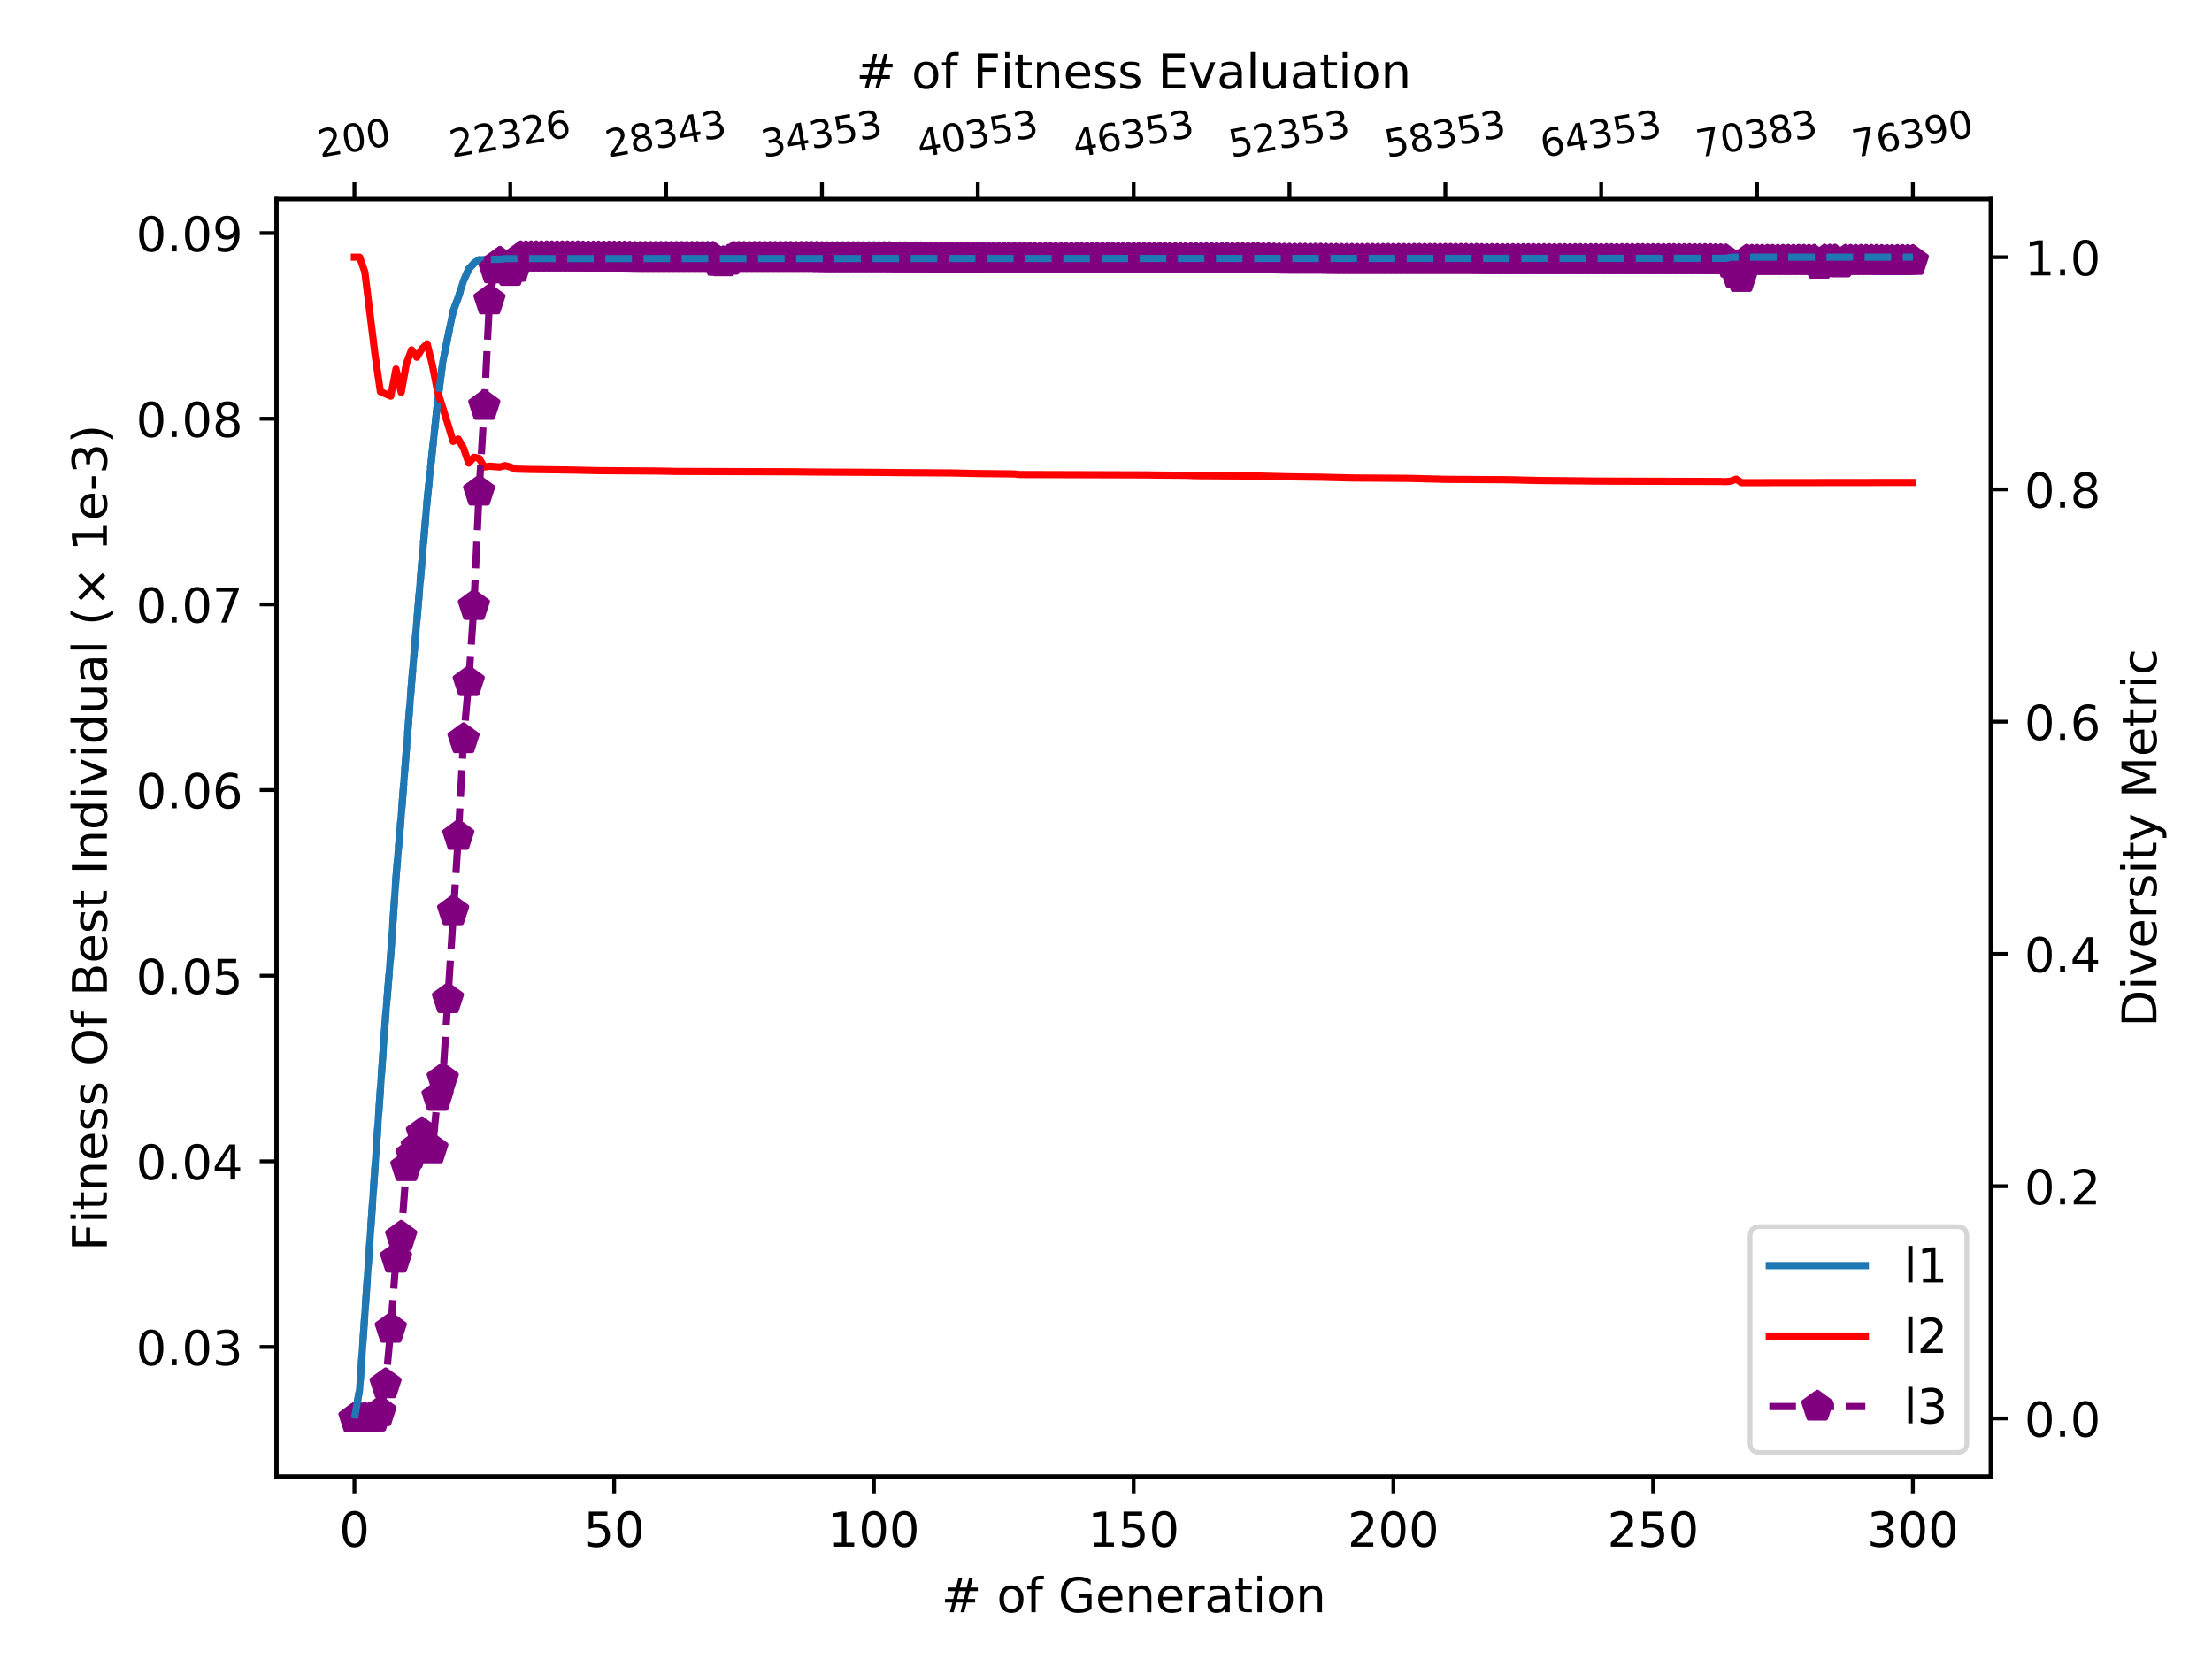 <?xml version="1.0" encoding="utf-8" standalone="no"?>
<!DOCTYPE svg PUBLIC "-//W3C//DTD SVG 1.1//EN"
  "http://www.w3.org/Graphics/SVG/1.1/DTD/svg11.dtd">
<!-- Created with matplotlib (https://matplotlib.org/) -->
<svg height="345.6pt" version="1.1" viewBox="0 0 460.8 345.6" width="460.8pt" xmlns="http://www.w3.org/2000/svg" xmlns:xlink="http://www.w3.org/1999/xlink">
 <defs>
  <style type="text/css">
*{stroke-linecap:butt;stroke-linejoin:round;}
  </style>
 </defs>
 <g id="figure_1">
  <g id="patch_1">
   <path d="M 0 345.6 
L 460.8 345.6 
L 460.8 0 
L 0 0 
z
" style="fill:#ffffff;"/>
  </g>
  <g id="axes_1">
   <g id="patch_2">
    <path d="M 57.6 307.584 
L 414.72 307.584 
L 414.72 41.472 
L 57.6 41.472 
z
" style="fill:#ffffff;"/>
   </g>
   <g id="matplotlib.axis_1">
    <g id="xtick_1">
     <g id="line2d_1">
      <defs>
       <path d="M 0 0 
L 0 3.5 
" id="m67c588441a" style="stroke:#000000;stroke-width:0.8;"/>
      </defs>
      <g>
       <use style="stroke:#000000;stroke-width:0.8;" x="73.833" xlink:href="#m67c588441a" y="307.584"/>
      </g>
     </g>
     <g id="text_1">
      <!-- 0 -->
      <defs>
       <path d="M 31.781 66.406 
Q 24.172 66.406 20.328 58.906 
Q 16.5 51.422 16.5 36.375 
Q 16.5 21.391 20.328 13.891 
Q 24.172 6.391 31.781 6.391 
Q 39.453 6.391 43.281 13.891 
Q 47.125 21.391 47.125 36.375 
Q 47.125 51.422 43.281 58.906 
Q 39.453 66.406 31.781 66.406 
z
M 31.781 74.219 
Q 44.047 74.219 50.516 64.516 
Q 56.984 54.828 56.984 36.375 
Q 56.984 17.969 50.516 8.266 
Q 44.047 -1.422 31.781 -1.422 
Q 19.531 -1.422 13.062 8.266 
Q 6.594 17.969 6.594 36.375 
Q 6.594 54.828 13.062 64.516 
Q 19.531 74.219 31.781 74.219 
z
" id="DejaVuSans-48"/>
      </defs>
      <g transform="translate(70.651 322.182)scale(0.1 -0.1)">
       <use xlink:href="#DejaVuSans-48"/>
      </g>
     </g>
    </g>
    <g id="xtick_2">
     <g id="line2d_2">
      <g>
       <use style="stroke:#000000;stroke-width:0.8;" x="127.942" xlink:href="#m67c588441a" y="307.584"/>
      </g>
     </g>
     <g id="text_2">
      <!-- 50 -->
      <defs>
       <path d="M 10.797 72.906 
L 49.516 72.906 
L 49.516 64.594 
L 19.828 64.594 
L 19.828 46.734 
Q 21.969 47.469 24.109 47.828 
Q 26.266 48.188 28.422 48.188 
Q 40.625 48.188 47.75 41.5 
Q 54.891 34.812 54.891 23.391 
Q 54.891 11.625 47.562 5.094 
Q 40.234 -1.422 26.906 -1.422 
Q 22.312 -1.422 17.547 -0.641 
Q 12.797 0.141 7.719 1.703 
L 7.719 11.625 
Q 12.109 9.234 16.797 8.062 
Q 21.484 6.891 26.703 6.891 
Q 35.156 6.891 40.078 11.328 
Q 45.016 15.766 45.016 23.391 
Q 45.016 31 40.078 35.438 
Q 35.156 39.891 26.703 39.891 
Q 22.75 39.891 18.812 39.016 
Q 14.891 38.141 10.797 36.281 
z
" id="DejaVuSans-53"/>
      </defs>
      <g transform="translate(121.579 322.182)scale(0.1 -0.1)">
       <use xlink:href="#DejaVuSans-53"/>
       <use x="63.623" xlink:href="#DejaVuSans-48"/>
      </g>
     </g>
    </g>
    <g id="xtick_3">
     <g id="line2d_3">
      <g>
       <use style="stroke:#000000;stroke-width:0.8;" x="182.051" xlink:href="#m67c588441a" y="307.584"/>
      </g>
     </g>
     <g id="text_3">
      <!-- 100 -->
      <defs>
       <path d="M 12.406 8.297 
L 28.516 8.297 
L 28.516 63.922 
L 10.984 60.406 
L 10.984 69.391 
L 28.422 72.906 
L 38.281 72.906 
L 38.281 8.297 
L 54.391 8.297 
L 54.391 0 
L 12.406 0 
z
" id="DejaVuSans-49"/>
      </defs>
      <g transform="translate(172.507 322.182)scale(0.1 -0.1)">
       <use xlink:href="#DejaVuSans-49"/>
       <use x="63.623" xlink:href="#DejaVuSans-48"/>
       <use x="127.246" xlink:href="#DejaVuSans-48"/>
      </g>
     </g>
    </g>
    <g id="xtick_4">
     <g id="line2d_4">
      <g>
       <use style="stroke:#000000;stroke-width:0.8;" x="236.16" xlink:href="#m67c588441a" y="307.584"/>
      </g>
     </g>
     <g id="text_4">
      <!-- 150 -->
      <g transform="translate(226.616 322.182)scale(0.1 -0.1)">
       <use xlink:href="#DejaVuSans-49"/>
       <use x="63.623" xlink:href="#DejaVuSans-53"/>
       <use x="127.246" xlink:href="#DejaVuSans-48"/>
      </g>
     </g>
    </g>
    <g id="xtick_5">
     <g id="line2d_5">
      <g>
       <use style="stroke:#000000;stroke-width:0.8;" x="290.269" xlink:href="#m67c588441a" y="307.584"/>
      </g>
     </g>
     <g id="text_5">
      <!-- 200 -->
      <defs>
       <path d="M 19.188 8.297 
L 53.609 8.297 
L 53.609 0 
L 7.328 0 
L 7.328 8.297 
Q 12.938 14.109 22.625 23.891 
Q 32.328 33.688 34.812 36.531 
Q 39.547 41.844 41.422 45.531 
Q 43.312 49.219 43.312 52.781 
Q 43.312 58.594 39.234 62.25 
Q 35.156 65.922 28.609 65.922 
Q 23.969 65.922 18.812 64.312 
Q 13.672 62.703 7.812 59.422 
L 7.812 69.391 
Q 13.766 71.781 18.938 73 
Q 24.125 74.219 28.422 74.219 
Q 39.75 74.219 46.484 68.547 
Q 53.219 62.891 53.219 53.422 
Q 53.219 48.922 51.531 44.891 
Q 49.859 40.875 45.406 35.406 
Q 44.188 33.984 37.641 27.219 
Q 31.109 20.453 19.188 8.297 
z
" id="DejaVuSans-50"/>
      </defs>
      <g transform="translate(280.725 322.182)scale(0.1 -0.1)">
       <use xlink:href="#DejaVuSans-50"/>
       <use x="63.623" xlink:href="#DejaVuSans-48"/>
       <use x="127.246" xlink:href="#DejaVuSans-48"/>
      </g>
     </g>
    </g>
    <g id="xtick_6">
     <g id="line2d_6">
      <g>
       <use style="stroke:#000000;stroke-width:0.8;" x="344.378" xlink:href="#m67c588441a" y="307.584"/>
      </g>
     </g>
     <g id="text_6">
      <!-- 250 -->
      <g transform="translate(334.834 322.182)scale(0.1 -0.1)">
       <use xlink:href="#DejaVuSans-50"/>
       <use x="63.623" xlink:href="#DejaVuSans-53"/>
       <use x="127.246" xlink:href="#DejaVuSans-48"/>
      </g>
     </g>
    </g>
    <g id="xtick_7">
     <g id="line2d_7">
      <g>
       <use style="stroke:#000000;stroke-width:0.8;" x="398.487" xlink:href="#m67c588441a" y="307.584"/>
      </g>
     </g>
     <g id="text_7">
      <!-- 300 -->
      <defs>
       <path d="M 40.578 39.312 
Q 47.656 37.797 51.625 33 
Q 55.609 28.219 55.609 21.188 
Q 55.609 10.406 48.188 4.484 
Q 40.766 -1.422 27.094 -1.422 
Q 22.516 -1.422 17.656 -0.516 
Q 12.797 0.391 7.625 2.203 
L 7.625 11.719 
Q 11.719 9.328 16.594 8.109 
Q 21.484 6.891 26.812 6.891 
Q 36.078 6.891 40.938 10.547 
Q 45.797 14.203 45.797 21.188 
Q 45.797 27.641 41.281 31.266 
Q 36.766 34.906 28.719 34.906 
L 20.219 34.906 
L 20.219 43.016 
L 29.109 43.016 
Q 36.375 43.016 40.234 45.922 
Q 44.094 48.828 44.094 54.297 
Q 44.094 59.906 40.109 62.906 
Q 36.141 65.922 28.719 65.922 
Q 24.656 65.922 20.016 65.031 
Q 15.375 64.156 9.812 62.312 
L 9.812 71.094 
Q 15.438 72.656 20.344 73.438 
Q 25.25 74.219 29.594 74.219 
Q 40.828 74.219 47.359 69.109 
Q 53.906 64.016 53.906 55.328 
Q 53.906 49.266 50.438 45.094 
Q 46.969 40.922 40.578 39.312 
z
" id="DejaVuSans-51"/>
      </defs>
      <g transform="translate(388.944 322.182)scale(0.1 -0.1)">
       <use xlink:href="#DejaVuSans-51"/>
       <use x="63.623" xlink:href="#DejaVuSans-48"/>
       <use x="127.246" xlink:href="#DejaVuSans-48"/>
      </g>
     </g>
    </g>
    <g id="text_8">
     <!-- # of Generation -->
     <defs>
      <path d="M 51.125 44 
L 36.922 44 
L 32.812 27.688 
L 47.125 27.688 
z
M 43.797 71.781 
L 38.719 51.516 
L 52.984 51.516 
L 58.109 71.781 
L 65.922 71.781 
L 60.891 51.516 
L 76.125 51.516 
L 76.125 44 
L 58.984 44 
L 54.984 27.688 
L 70.516 27.688 
L 70.516 20.219 
L 53.078 20.219 
L 48 0 
L 40.188 0 
L 45.219 20.219 
L 30.906 20.219 
L 25.875 0 
L 18.016 0 
L 23.094 20.219 
L 7.719 20.219 
L 7.719 27.688 
L 24.906 27.688 
L 29 44 
L 13.281 44 
L 13.281 51.516 
L 30.906 51.516 
L 35.891 71.781 
z
" id="DejaVuSans-35"/>
      <path id="DejaVuSans-32"/>
      <path d="M 30.609 48.391 
Q 23.391 48.391 19.188 42.75 
Q 14.984 37.109 14.984 27.297 
Q 14.984 17.484 19.156 11.844 
Q 23.344 6.203 30.609 6.203 
Q 37.797 6.203 41.984 11.859 
Q 46.188 17.531 46.188 27.297 
Q 46.188 37.016 41.984 42.703 
Q 37.797 48.391 30.609 48.391 
z
M 30.609 56 
Q 42.328 56 49.016 48.375 
Q 55.719 40.766 55.719 27.297 
Q 55.719 13.875 49.016 6.219 
Q 42.328 -1.422 30.609 -1.422 
Q 18.844 -1.422 12.172 6.219 
Q 5.516 13.875 5.516 27.297 
Q 5.516 40.766 12.172 48.375 
Q 18.844 56 30.609 56 
z
" id="DejaVuSans-111"/>
      <path d="M 37.109 75.984 
L 37.109 68.5 
L 28.516 68.5 
Q 23.688 68.5 21.797 66.547 
Q 19.922 64.594 19.922 59.516 
L 19.922 54.688 
L 34.719 54.688 
L 34.719 47.703 
L 19.922 47.703 
L 19.922 0 
L 10.891 0 
L 10.891 47.703 
L 2.297 47.703 
L 2.297 54.688 
L 10.891 54.688 
L 10.891 58.5 
Q 10.891 67.625 15.141 71.797 
Q 19.391 75.984 28.609 75.984 
z
" id="DejaVuSans-102"/>
      <path d="M 59.516 10.406 
L 59.516 29.984 
L 43.406 29.984 
L 43.406 38.094 
L 69.281 38.094 
L 69.281 6.781 
Q 63.578 2.734 56.688 0.656 
Q 49.812 -1.422 42 -1.422 
Q 24.906 -1.422 15.25 8.562 
Q 5.609 18.562 5.609 36.375 
Q 5.609 54.25 15.25 64.234 
Q 24.906 74.219 42 74.219 
Q 49.125 74.219 55.547 72.453 
Q 61.969 70.703 67.391 67.281 
L 67.391 56.781 
Q 61.922 61.422 55.766 63.766 
Q 49.609 66.109 42.828 66.109 
Q 29.438 66.109 22.719 58.641 
Q 16.016 51.172 16.016 36.375 
Q 16.016 21.625 22.719 14.156 
Q 29.438 6.688 42.828 6.688 
Q 48.047 6.688 52.141 7.594 
Q 56.25 8.5 59.516 10.406 
z
" id="DejaVuSans-71"/>
      <path d="M 56.203 29.594 
L 56.203 25.203 
L 14.891 25.203 
Q 15.484 15.922 20.484 11.062 
Q 25.484 6.203 34.422 6.203 
Q 39.594 6.203 44.453 7.469 
Q 49.312 8.734 54.109 11.281 
L 54.109 2.781 
Q 49.266 0.734 44.188 -0.344 
Q 39.109 -1.422 33.891 -1.422 
Q 20.797 -1.422 13.156 6.188 
Q 5.516 13.812 5.516 26.812 
Q 5.516 40.234 12.766 48.109 
Q 20.016 56 32.328 56 
Q 43.359 56 49.781 48.891 
Q 56.203 41.797 56.203 29.594 
z
M 47.219 32.234 
Q 47.125 39.594 43.094 43.984 
Q 39.062 48.391 32.422 48.391 
Q 24.906 48.391 20.391 44.141 
Q 15.875 39.891 15.188 32.172 
z
" id="DejaVuSans-101"/>
      <path d="M 54.891 33.016 
L 54.891 0 
L 45.906 0 
L 45.906 32.719 
Q 45.906 40.484 42.875 44.328 
Q 39.844 48.188 33.797 48.188 
Q 26.516 48.188 22.312 43.547 
Q 18.109 38.922 18.109 30.906 
L 18.109 0 
L 9.078 0 
L 9.078 54.688 
L 18.109 54.688 
L 18.109 46.188 
Q 21.344 51.125 25.703 53.562 
Q 30.078 56 35.797 56 
Q 45.219 56 50.047 50.172 
Q 54.891 44.344 54.891 33.016 
z
" id="DejaVuSans-110"/>
      <path d="M 41.109 46.297 
Q 39.594 47.172 37.812 47.578 
Q 36.031 48 33.891 48 
Q 26.266 48 22.188 43.047 
Q 18.109 38.094 18.109 28.812 
L 18.109 0 
L 9.078 0 
L 9.078 54.688 
L 18.109 54.688 
L 18.109 46.188 
Q 20.953 51.172 25.484 53.578 
Q 30.031 56 36.531 56 
Q 37.453 56 38.578 55.875 
Q 39.703 55.766 41.062 55.516 
z
" id="DejaVuSans-114"/>
      <path d="M 34.281 27.484 
Q 23.391 27.484 19.188 25 
Q 14.984 22.516 14.984 16.5 
Q 14.984 11.719 18.141 8.906 
Q 21.297 6.109 26.703 6.109 
Q 34.188 6.109 38.703 11.406 
Q 43.219 16.703 43.219 25.484 
L 43.219 27.484 
z
M 52.203 31.203 
L 52.203 0 
L 43.219 0 
L 43.219 8.297 
Q 40.141 3.328 35.547 0.953 
Q 30.953 -1.422 24.312 -1.422 
Q 15.922 -1.422 10.953 3.297 
Q 6 8.016 6 15.922 
Q 6 25.141 12.172 29.828 
Q 18.359 34.516 30.609 34.516 
L 43.219 34.516 
L 43.219 35.406 
Q 43.219 41.609 39.141 45 
Q 35.062 48.391 27.688 48.391 
Q 23 48.391 18.547 47.266 
Q 14.109 46.141 10.016 43.891 
L 10.016 52.203 
Q 14.938 54.109 19.578 55.047 
Q 24.219 56 28.609 56 
Q 40.484 56 46.344 49.844 
Q 52.203 43.703 52.203 31.203 
z
" id="DejaVuSans-97"/>
      <path d="M 18.312 70.219 
L 18.312 54.688 
L 36.812 54.688 
L 36.812 47.703 
L 18.312 47.703 
L 18.312 18.016 
Q 18.312 11.328 20.141 9.422 
Q 21.969 7.516 27.594 7.516 
L 36.812 7.516 
L 36.812 0 
L 27.594 0 
Q 17.188 0 13.234 3.875 
Q 9.281 7.766 9.281 18.016 
L 9.281 47.703 
L 2.688 47.703 
L 2.688 54.688 
L 9.281 54.688 
L 9.281 70.219 
z
" id="DejaVuSans-116"/>
      <path d="M 9.422 54.688 
L 18.406 54.688 
L 18.406 0 
L 9.422 0 
z
M 9.422 75.984 
L 18.406 75.984 
L 18.406 64.594 
L 9.422 64.594 
z
" id="DejaVuSans-105"/>
     </defs>
     <g transform="translate(196.08 335.861)scale(0.1 -0.1)">
      <use xlink:href="#DejaVuSans-35"/>
      <use x="83.789" xlink:href="#DejaVuSans-32"/>
      <use x="115.576" xlink:href="#DejaVuSans-111"/>
      <use x="176.758" xlink:href="#DejaVuSans-102"/>
      <use x="211.963" xlink:href="#DejaVuSans-32"/>
      <use x="243.75" xlink:href="#DejaVuSans-71"/>
      <use x="321.24" xlink:href="#DejaVuSans-101"/>
      <use x="382.764" xlink:href="#DejaVuSans-110"/>
      <use x="446.143" xlink:href="#DejaVuSans-101"/>
      <use x="507.666" xlink:href="#DejaVuSans-114"/>
      <use x="548.779" xlink:href="#DejaVuSans-97"/>
      <use x="610.059" xlink:href="#DejaVuSans-116"/>
      <use x="649.268" xlink:href="#DejaVuSans-105"/>
      <use x="677.051" xlink:href="#DejaVuSans-111"/>
      <use x="738.232" xlink:href="#DejaVuSans-110"/>
     </g>
    </g>
   </g>
   <g id="matplotlib.axis_2">
    <g id="ytick_1">
     <g id="line2d_8">
      <defs>
       <path d="M 0 0 
L -3.5 0 
" id="m56d4230eab" style="stroke:#000000;stroke-width:0.8;"/>
      </defs>
      <g>
       <use style="stroke:#000000;stroke-width:0.8;" x="57.6" xlink:href="#m56d4230eab" y="280.59"/>
      </g>
     </g>
     <g id="text_9">
      <!-- 0.03 -->
      <defs>
       <path d="M 10.688 12.406 
L 21 12.406 
L 21 0 
L 10.688 0 
z
" id="DejaVuSans-46"/>
      </defs>
      <g transform="translate(28.334 284.39)scale(0.1 -0.1)">
       <use xlink:href="#DejaVuSans-48"/>
       <use x="63.623" xlink:href="#DejaVuSans-46"/>
       <use x="95.41" xlink:href="#DejaVuSans-48"/>
       <use x="159.033" xlink:href="#DejaVuSans-51"/>
      </g>
     </g>
    </g>
    <g id="ytick_2">
     <g id="line2d_9">
      <g>
       <use style="stroke:#000000;stroke-width:0.8;" x="57.6" xlink:href="#m56d4230eab" y="241.919"/>
      </g>
     </g>
     <g id="text_10">
      <!-- 0.04 -->
      <defs>
       <path d="M 37.797 64.312 
L 12.891 25.391 
L 37.797 25.391 
z
M 35.203 72.906 
L 47.609 72.906 
L 47.609 25.391 
L 58.016 25.391 
L 58.016 17.188 
L 47.609 17.188 
L 47.609 0 
L 37.797 0 
L 37.797 17.188 
L 4.891 17.188 
L 4.891 26.703 
z
" id="DejaVuSans-52"/>
      </defs>
      <g transform="translate(28.334 245.718)scale(0.1 -0.1)">
       <use xlink:href="#DejaVuSans-48"/>
       <use x="63.623" xlink:href="#DejaVuSans-46"/>
       <use x="95.41" xlink:href="#DejaVuSans-48"/>
       <use x="159.033" xlink:href="#DejaVuSans-52"/>
      </g>
     </g>
    </g>
    <g id="ytick_3">
     <g id="line2d_10">
      <g>
       <use style="stroke:#000000;stroke-width:0.8;" x="57.6" xlink:href="#m56d4230eab" y="203.247"/>
      </g>
     </g>
     <g id="text_11">
      <!-- 0.05 -->
      <g transform="translate(28.334 207.046)scale(0.1 -0.1)">
       <use xlink:href="#DejaVuSans-48"/>
       <use x="63.623" xlink:href="#DejaVuSans-46"/>
       <use x="95.41" xlink:href="#DejaVuSans-48"/>
       <use x="159.033" xlink:href="#DejaVuSans-53"/>
      </g>
     </g>
    </g>
    <g id="ytick_4">
     <g id="line2d_11">
      <g>
       <use style="stroke:#000000;stroke-width:0.8;" x="57.6" xlink:href="#m56d4230eab" y="164.576"/>
      </g>
     </g>
     <g id="text_12">
      <!-- 0.06 -->
      <defs>
       <path d="M 33.016 40.375 
Q 26.375 40.375 22.484 35.828 
Q 18.609 31.297 18.609 23.391 
Q 18.609 15.531 22.484 10.953 
Q 26.375 6.391 33.016 6.391 
Q 39.656 6.391 43.531 10.953 
Q 47.406 15.531 47.406 23.391 
Q 47.406 31.297 43.531 35.828 
Q 39.656 40.375 33.016 40.375 
z
M 52.594 71.297 
L 52.594 62.312 
Q 48.875 64.062 45.094 64.984 
Q 41.312 65.922 37.594 65.922 
Q 27.828 65.922 22.672 59.328 
Q 17.531 52.734 16.797 39.406 
Q 19.672 43.656 24.016 45.922 
Q 28.375 48.188 33.594 48.188 
Q 44.578 48.188 50.953 41.516 
Q 57.328 34.859 57.328 23.391 
Q 57.328 12.156 50.688 5.359 
Q 44.047 -1.422 33.016 -1.422 
Q 20.359 -1.422 13.672 8.266 
Q 6.984 17.969 6.984 36.375 
Q 6.984 53.656 15.188 63.938 
Q 23.391 74.219 37.203 74.219 
Q 40.922 74.219 44.703 73.484 
Q 48.484 72.75 52.594 71.297 
z
" id="DejaVuSans-54"/>
      </defs>
      <g transform="translate(28.334 168.375)scale(0.1 -0.1)">
       <use xlink:href="#DejaVuSans-48"/>
       <use x="63.623" xlink:href="#DejaVuSans-46"/>
       <use x="95.41" xlink:href="#DejaVuSans-48"/>
       <use x="159.033" xlink:href="#DejaVuSans-54"/>
      </g>
     </g>
    </g>
    <g id="ytick_5">
     <g id="line2d_12">
      <g>
       <use style="stroke:#000000;stroke-width:0.8;" x="57.6" xlink:href="#m56d4230eab" y="125.904"/>
      </g>
     </g>
     <g id="text_13">
      <!-- 0.07 -->
      <defs>
       <path d="M 8.203 72.906 
L 55.078 72.906 
L 55.078 68.703 
L 28.609 0 
L 18.312 0 
L 43.219 64.594 
L 8.203 64.594 
z
" id="DejaVuSans-55"/>
      </defs>
      <g transform="translate(28.334 129.703)scale(0.1 -0.1)">
       <use xlink:href="#DejaVuSans-48"/>
       <use x="63.623" xlink:href="#DejaVuSans-46"/>
       <use x="95.41" xlink:href="#DejaVuSans-48"/>
       <use x="159.033" xlink:href="#DejaVuSans-55"/>
      </g>
     </g>
    </g>
    <g id="ytick_6">
     <g id="line2d_13">
      <g>
       <use style="stroke:#000000;stroke-width:0.8;" x="57.6" xlink:href="#m56d4230eab" y="87.233"/>
      </g>
     </g>
     <g id="text_14">
      <!-- 0.08 -->
      <defs>
       <path d="M 31.781 34.625 
Q 24.75 34.625 20.719 30.859 
Q 16.703 27.094 16.703 20.516 
Q 16.703 13.922 20.719 10.156 
Q 24.75 6.391 31.781 6.391 
Q 38.812 6.391 42.859 10.172 
Q 46.922 13.969 46.922 20.516 
Q 46.922 27.094 42.891 30.859 
Q 38.875 34.625 31.781 34.625 
z
M 21.922 38.812 
Q 15.578 40.375 12.031 44.719 
Q 8.5 49.078 8.5 55.328 
Q 8.5 64.062 14.719 69.141 
Q 20.953 74.219 31.781 74.219 
Q 42.672 74.219 48.875 69.141 
Q 55.078 64.062 55.078 55.328 
Q 55.078 49.078 51.531 44.719 
Q 48 40.375 41.703 38.812 
Q 48.828 37.156 52.797 32.312 
Q 56.781 27.484 56.781 20.516 
Q 56.781 9.906 50.312 4.234 
Q 43.844 -1.422 31.781 -1.422 
Q 19.734 -1.422 13.25 4.234 
Q 6.781 9.906 6.781 20.516 
Q 6.781 27.484 10.781 32.312 
Q 14.797 37.156 21.922 38.812 
z
M 18.312 54.391 
Q 18.312 48.734 21.844 45.562 
Q 25.391 42.391 31.781 42.391 
Q 38.141 42.391 41.719 45.562 
Q 45.312 48.734 45.312 54.391 
Q 45.312 60.062 41.719 63.234 
Q 38.141 66.406 31.781 66.406 
Q 25.391 66.406 21.844 63.234 
Q 18.312 60.062 18.312 54.391 
z
" id="DejaVuSans-56"/>
      </defs>
      <g transform="translate(28.334 91.032)scale(0.1 -0.1)">
       <use xlink:href="#DejaVuSans-48"/>
       <use x="63.623" xlink:href="#DejaVuSans-46"/>
       <use x="95.41" xlink:href="#DejaVuSans-48"/>
       <use x="159.033" xlink:href="#DejaVuSans-56"/>
      </g>
     </g>
    </g>
    <g id="ytick_7">
     <g id="line2d_14">
      <g>
       <use style="stroke:#000000;stroke-width:0.8;" x="57.6" xlink:href="#m56d4230eab" y="48.561"/>
      </g>
     </g>
     <g id="text_15">
      <!-- 0.09 -->
      <defs>
       <path d="M 10.984 1.516 
L 10.984 10.5 
Q 14.703 8.734 18.5 7.812 
Q 22.312 6.891 25.984 6.891 
Q 35.75 6.891 40.891 13.453 
Q 46.047 20.016 46.781 33.406 
Q 43.953 29.203 39.594 26.953 
Q 35.25 24.703 29.984 24.703 
Q 19.047 24.703 12.672 31.312 
Q 6.297 37.938 6.297 49.422 
Q 6.297 60.641 12.938 67.422 
Q 19.578 74.219 30.609 74.219 
Q 43.266 74.219 49.922 64.516 
Q 56.594 54.828 56.594 36.375 
Q 56.594 19.141 48.406 8.859 
Q 40.234 -1.422 26.422 -1.422 
Q 22.703 -1.422 18.891 -0.688 
Q 15.094 0.047 10.984 1.516 
z
M 30.609 32.422 
Q 37.25 32.422 41.125 36.953 
Q 45.016 41.5 45.016 49.422 
Q 45.016 57.281 41.125 61.844 
Q 37.25 66.406 30.609 66.406 
Q 23.969 66.406 20.094 61.844 
Q 16.219 57.281 16.219 49.422 
Q 16.219 41.5 20.094 36.953 
Q 23.969 32.422 30.609 32.422 
z
" id="DejaVuSans-57"/>
      </defs>
      <g transform="translate(28.334 52.36)scale(0.1 -0.1)">
       <use xlink:href="#DejaVuSans-48"/>
       <use x="63.623" xlink:href="#DejaVuSans-46"/>
       <use x="95.41" xlink:href="#DejaVuSans-48"/>
       <use x="159.033" xlink:href="#DejaVuSans-57"/>
      </g>
     </g>
    </g>
    <g id="text_16">
     <!-- Fitness Of Best Individual (× 1e-3) -->
     <defs>
      <path d="M 9.812 72.906 
L 51.703 72.906 
L 51.703 64.594 
L 19.672 64.594 
L 19.672 43.109 
L 48.578 43.109 
L 48.578 34.812 
L 19.672 34.812 
L 19.672 0 
L 9.812 0 
z
" id="DejaVuSans-70"/>
      <path d="M 44.281 53.078 
L 44.281 44.578 
Q 40.484 46.531 36.375 47.5 
Q 32.281 48.484 27.875 48.484 
Q 21.188 48.484 17.844 46.438 
Q 14.5 44.391 14.5 40.281 
Q 14.5 37.156 16.891 35.375 
Q 19.281 33.594 26.516 31.984 
L 29.594 31.297 
Q 39.156 29.25 43.188 25.516 
Q 47.219 21.781 47.219 15.094 
Q 47.219 7.469 41.188 3.016 
Q 35.156 -1.422 24.609 -1.422 
Q 20.219 -1.422 15.453 -0.562 
Q 10.688 0.297 5.422 2 
L 5.422 11.281 
Q 10.406 8.688 15.234 7.391 
Q 20.062 6.109 24.812 6.109 
Q 31.156 6.109 34.562 8.281 
Q 37.984 10.453 37.984 14.406 
Q 37.984 18.062 35.516 20.016 
Q 33.062 21.969 24.703 23.781 
L 21.578 24.516 
Q 13.234 26.266 9.516 29.906 
Q 5.812 33.547 5.812 39.891 
Q 5.812 47.609 11.281 51.797 
Q 16.75 56 26.812 56 
Q 31.781 56 36.172 55.266 
Q 40.578 54.547 44.281 53.078 
z
" id="DejaVuSans-115"/>
      <path d="M 39.406 66.219 
Q 28.656 66.219 22.328 58.203 
Q 16.016 50.203 16.016 36.375 
Q 16.016 22.609 22.328 14.594 
Q 28.656 6.594 39.406 6.594 
Q 50.141 6.594 56.422 14.594 
Q 62.703 22.609 62.703 36.375 
Q 62.703 50.203 56.422 58.203 
Q 50.141 66.219 39.406 66.219 
z
M 39.406 74.219 
Q 54.734 74.219 63.906 63.938 
Q 73.094 53.656 73.094 36.375 
Q 73.094 19.141 63.906 8.859 
Q 54.734 -1.422 39.406 -1.422 
Q 24.031 -1.422 14.812 8.828 
Q 5.609 19.094 5.609 36.375 
Q 5.609 53.656 14.812 63.938 
Q 24.031 74.219 39.406 74.219 
z
" id="DejaVuSans-79"/>
      <path d="M 19.672 34.812 
L 19.672 8.109 
L 35.5 8.109 
Q 43.453 8.109 47.281 11.406 
Q 51.125 14.703 51.125 21.484 
Q 51.125 28.328 47.281 31.562 
Q 43.453 34.812 35.5 34.812 
z
M 19.672 64.797 
L 19.672 42.828 
L 34.281 42.828 
Q 41.5 42.828 45.031 45.531 
Q 48.578 48.25 48.578 53.812 
Q 48.578 59.328 45.031 62.062 
Q 41.5 64.797 34.281 64.797 
z
M 9.812 72.906 
L 35.016 72.906 
Q 46.297 72.906 52.391 68.219 
Q 58.5 63.531 58.5 54.891 
Q 58.5 48.188 55.375 44.234 
Q 52.25 40.281 46.188 39.312 
Q 53.469 37.75 57.5 32.781 
Q 61.531 27.828 61.531 20.406 
Q 61.531 10.641 54.891 5.312 
Q 48.25 0 35.984 0 
L 9.812 0 
z
" id="DejaVuSans-66"/>
      <path d="M 9.812 72.906 
L 19.672 72.906 
L 19.672 0 
L 9.812 0 
z
" id="DejaVuSans-73"/>
      <path d="M 45.406 46.391 
L 45.406 75.984 
L 54.391 75.984 
L 54.391 0 
L 45.406 0 
L 45.406 8.203 
Q 42.578 3.328 38.25 0.953 
Q 33.938 -1.422 27.875 -1.422 
Q 17.969 -1.422 11.734 6.484 
Q 5.516 14.406 5.516 27.297 
Q 5.516 40.188 11.734 48.094 
Q 17.969 56 27.875 56 
Q 33.938 56 38.25 53.625 
Q 42.578 51.266 45.406 46.391 
z
M 14.797 27.297 
Q 14.797 17.391 18.875 11.75 
Q 22.953 6.109 30.078 6.109 
Q 37.203 6.109 41.297 11.75 
Q 45.406 17.391 45.406 27.297 
Q 45.406 37.203 41.297 42.844 
Q 37.203 48.484 30.078 48.484 
Q 22.953 48.484 18.875 42.844 
Q 14.797 37.203 14.797 27.297 
z
" id="DejaVuSans-100"/>
      <path d="M 2.984 54.688 
L 12.5 54.688 
L 29.594 8.797 
L 46.688 54.688 
L 56.203 54.688 
L 35.688 0 
L 23.484 0 
z
" id="DejaVuSans-118"/>
      <path d="M 8.5 21.578 
L 8.5 54.688 
L 17.484 54.688 
L 17.484 21.922 
Q 17.484 14.156 20.5 10.266 
Q 23.531 6.391 29.594 6.391 
Q 36.859 6.391 41.078 11.031 
Q 45.312 15.672 45.312 23.688 
L 45.312 54.688 
L 54.297 54.688 
L 54.297 0 
L 45.312 0 
L 45.312 8.406 
Q 42.047 3.422 37.719 1 
Q 33.406 -1.422 27.688 -1.422 
Q 18.266 -1.422 13.375 4.438 
Q 8.5 10.297 8.5 21.578 
z
M 31.109 56 
z
" id="DejaVuSans-117"/>
      <path d="M 9.422 75.984 
L 18.406 75.984 
L 18.406 0 
L 9.422 0 
z
" id="DejaVuSans-108"/>
      <path d="M 31 75.875 
Q 24.469 64.656 21.281 53.656 
Q 18.109 42.672 18.109 31.391 
Q 18.109 20.125 21.312 9.062 
Q 24.516 -2 31 -13.188 
L 23.188 -13.188 
Q 15.875 -1.703 12.234 9.375 
Q 8.594 20.453 8.594 31.391 
Q 8.594 42.281 12.203 53.312 
Q 15.828 64.359 23.188 75.875 
z
" id="DejaVuSans-40"/>
      <path d="M 70.125 53.719 
L 47.797 31.297 
L 70.125 8.984 
L 64.312 3.078 
L 41.891 25.484 
L 19.484 3.078 
L 13.719 8.984 
L 35.984 31.297 
L 13.719 53.719 
L 19.484 59.625 
L 41.891 37.203 
L 64.312 59.625 
z
" id="DejaVuSans-215"/>
      <path d="M 4.891 31.391 
L 31.203 31.391 
L 31.203 23.391 
L 4.891 23.391 
z
" id="DejaVuSans-45"/>
      <path d="M 8.016 75.875 
L 15.828 75.875 
Q 23.141 64.359 26.781 53.312 
Q 30.422 42.281 30.422 31.391 
Q 30.422 20.453 26.781 9.375 
Q 23.141 -1.703 15.828 -13.188 
L 8.016 -13.188 
Q 14.5 -2 17.703 9.062 
Q 20.906 20.125 20.906 31.391 
Q 20.906 42.672 17.703 53.656 
Q 14.5 64.656 8.016 75.875 
z
" id="DejaVuSans-41"/>
     </defs>
     <g transform="translate(22.255 260.601)rotate(-90)scale(0.1 -0.1)">
      <use xlink:href="#DejaVuSans-70"/>
      <use x="57.41" xlink:href="#DejaVuSans-105"/>
      <use x="85.193" xlink:href="#DejaVuSans-116"/>
      <use x="124.402" xlink:href="#DejaVuSans-110"/>
      <use x="187.781" xlink:href="#DejaVuSans-101"/>
      <use x="249.305" xlink:href="#DejaVuSans-115"/>
      <use x="301.404" xlink:href="#DejaVuSans-115"/>
      <use x="353.504" xlink:href="#DejaVuSans-32"/>
      <use x="385.291" xlink:href="#DejaVuSans-79"/>
      <use x="464.002" xlink:href="#DejaVuSans-102"/>
      <use x="499.207" xlink:href="#DejaVuSans-32"/>
      <use x="530.994" xlink:href="#DejaVuSans-66"/>
      <use x="599.598" xlink:href="#DejaVuSans-101"/>
      <use x="661.121" xlink:href="#DejaVuSans-115"/>
      <use x="713.221" xlink:href="#DejaVuSans-116"/>
      <use x="752.43" xlink:href="#DejaVuSans-32"/>
      <use x="784.217" xlink:href="#DejaVuSans-73"/>
      <use x="813.709" xlink:href="#DejaVuSans-110"/>
      <use x="877.088" xlink:href="#DejaVuSans-100"/>
      <use x="940.564" xlink:href="#DejaVuSans-105"/>
      <use x="968.348" xlink:href="#DejaVuSans-118"/>
      <use x="1027.527" xlink:href="#DejaVuSans-105"/>
      <use x="1055.311" xlink:href="#DejaVuSans-100"/>
      <use x="1118.787" xlink:href="#DejaVuSans-117"/>
      <use x="1182.166" xlink:href="#DejaVuSans-97"/>
      <use x="1243.445" xlink:href="#DejaVuSans-108"/>
      <use x="1271.229" xlink:href="#DejaVuSans-32"/>
      <use x="1303.016" xlink:href="#DejaVuSans-40"/>
      <use x="1342.029" xlink:href="#DejaVuSans-215"/>
      <use x="1425.818" xlink:href="#DejaVuSans-32"/>
      <use x="1457.605" xlink:href="#DejaVuSans-49"/>
      <use x="1521.229" xlink:href="#DejaVuSans-101"/>
      <use x="1582.752" xlink:href="#DejaVuSans-45"/>
      <use x="1618.836" xlink:href="#DejaVuSans-51"/>
      <use x="1682.459" xlink:href="#DejaVuSans-41"/>
     </g>
    </g>
   </g>
   <g id="line2d_15">
    <path clip-path="url(#pc2cd010a2c)" d="M 73.833 295.488 
L 74.915 289.446 
L 79.244 226.808 
L 80.326 211.635 
L 81.408 198.635 
L 82.49 182.779 
L 83.572 170.006 
L 85.737 142.217 
L 88.983 104.19 
L 91.148 83.751 
L 92.23 75.423 
L 94.394 64.823 
L 95.476 61.92 
L 96.559 58.513 
L 97.641 56.04 
L 98.723 54.856 
L 99.805 54.109 
L 101.969 54.034 
L 104.134 54.01 
L 105.216 53.871 
L 359.529 53.81 
L 360.611 53.568 
L 398.487 53.568 
L 398.487 53.568 
" style="fill:none;stroke:#1f77b4;stroke-linecap:square;stroke-width:1.5;"/>
   </g>
   <g id="patch_3">
    <path d="M 57.6 307.584 
L 57.6 41.472 
" style="fill:none;stroke:#000000;stroke-linecap:square;stroke-linejoin:miter;stroke-width:0.8;"/>
   </g>
   <g id="patch_4">
    <path d="M 414.72 307.584 
L 414.72 41.472 
" style="fill:none;stroke:#000000;stroke-linecap:square;stroke-linejoin:miter;stroke-width:0.8;"/>
   </g>
   <g id="patch_5">
    <path d="M 57.6 307.584 
L 414.72 307.584 
" style="fill:none;stroke:#000000;stroke-linecap:square;stroke-linejoin:miter;stroke-width:0.8;"/>
   </g>
   <g id="patch_6">
    <path d="M 57.6 41.472 
L 414.72 41.472 
" style="fill:none;stroke:#000000;stroke-linecap:square;stroke-linejoin:miter;stroke-width:0.8;"/>
   </g>
  </g>
  <g id="axes_2">
   <g id="matplotlib.axis_3">
    <g id="ytick_8">
     <g id="line2d_16">
      <defs>
       <path d="M 0 0 
L 3.5 0 
" id="m50c763a5cf" style="stroke:#000000;stroke-width:0.8;"/>
      </defs>
      <g>
       <use style="stroke:#000000;stroke-width:0.8;" x="414.72" xlink:href="#m50c763a5cf" y="295.488"/>
      </g>
     </g>
     <g id="text_17">
      <!-- 0.0 -->
      <g transform="translate(421.72 299.287)scale(0.1 -0.1)">
       <use xlink:href="#DejaVuSans-48"/>
       <use x="63.623" xlink:href="#DejaVuSans-46"/>
       <use x="95.41" xlink:href="#DejaVuSans-48"/>
      </g>
     </g>
    </g>
    <g id="ytick_9">
     <g id="line2d_17">
      <g>
       <use style="stroke:#000000;stroke-width:0.8;" x="414.72" xlink:href="#m50c763a5cf" y="247.104"/>
      </g>
     </g>
     <g id="text_18">
      <!-- 0.2 -->
      <g transform="translate(421.72 250.903)scale(0.1 -0.1)">
       <use xlink:href="#DejaVuSans-48"/>
       <use x="63.623" xlink:href="#DejaVuSans-46"/>
       <use x="95.41" xlink:href="#DejaVuSans-50"/>
      </g>
     </g>
    </g>
    <g id="ytick_10">
     <g id="line2d_18">
      <g>
       <use style="stroke:#000000;stroke-width:0.8;" x="414.72" xlink:href="#m50c763a5cf" y="198.72"/>
      </g>
     </g>
     <g id="text_19">
      <!-- 0.4 -->
      <g transform="translate(421.72 202.519)scale(0.1 -0.1)">
       <use xlink:href="#DejaVuSans-48"/>
       <use x="63.623" xlink:href="#DejaVuSans-46"/>
       <use x="95.41" xlink:href="#DejaVuSans-52"/>
      </g>
     </g>
    </g>
    <g id="ytick_11">
     <g id="line2d_19">
      <g>
       <use style="stroke:#000000;stroke-width:0.8;" x="414.72" xlink:href="#m50c763a5cf" y="150.336"/>
      </g>
     </g>
     <g id="text_20">
      <!-- 0.6 -->
      <g transform="translate(421.72 154.135)scale(0.1 -0.1)">
       <use xlink:href="#DejaVuSans-48"/>
       <use x="63.623" xlink:href="#DejaVuSans-46"/>
       <use x="95.41" xlink:href="#DejaVuSans-54"/>
      </g>
     </g>
    </g>
    <g id="ytick_12">
     <g id="line2d_20">
      <g>
       <use style="stroke:#000000;stroke-width:0.8;" x="414.72" xlink:href="#m50c763a5cf" y="101.952"/>
      </g>
     </g>
     <g id="text_21">
      <!-- 0.8 -->
      <g transform="translate(421.72 105.751)scale(0.1 -0.1)">
       <use xlink:href="#DejaVuSans-48"/>
       <use x="63.623" xlink:href="#DejaVuSans-46"/>
       <use x="95.41" xlink:href="#DejaVuSans-56"/>
      </g>
     </g>
    </g>
    <g id="ytick_13">
     <g id="line2d_21">
      <g>
       <use style="stroke:#000000;stroke-width:0.8;" x="414.72" xlink:href="#m50c763a5cf" y="53.568"/>
      </g>
     </g>
     <g id="text_22">
      <!-- 1.0 -->
      <g transform="translate(421.72 57.367)scale(0.1 -0.1)">
       <use xlink:href="#DejaVuSans-49"/>
       <use x="63.623" xlink:href="#DejaVuSans-46"/>
       <use x="95.41" xlink:href="#DejaVuSans-48"/>
      </g>
     </g>
    </g>
    <g id="text_23">
     <!-- Diversity Metric -->
     <defs>
      <path d="M 19.672 64.797 
L 19.672 8.109 
L 31.594 8.109 
Q 46.688 8.109 53.688 14.938 
Q 60.688 21.781 60.688 36.531 
Q 60.688 51.172 53.688 57.984 
Q 46.688 64.797 31.594 64.797 
z
M 9.812 72.906 
L 30.078 72.906 
Q 51.266 72.906 61.172 64.094 
Q 71.094 55.281 71.094 36.531 
Q 71.094 17.672 61.125 8.828 
Q 51.172 0 30.078 0 
L 9.812 0 
z
" id="DejaVuSans-68"/>
      <path d="M 32.172 -5.078 
Q 28.375 -14.844 24.75 -17.812 
Q 21.141 -20.797 15.094 -20.797 
L 7.906 -20.797 
L 7.906 -13.281 
L 13.188 -13.281 
Q 16.891 -13.281 18.938 -11.516 
Q 21 -9.766 23.484 -3.219 
L 25.094 0.875 
L 2.984 54.688 
L 12.5 54.688 
L 29.594 11.922 
L 46.688 54.688 
L 56.203 54.688 
z
" id="DejaVuSans-121"/>
      <path d="M 9.812 72.906 
L 24.516 72.906 
L 43.109 23.297 
L 61.812 72.906 
L 76.516 72.906 
L 76.516 0 
L 66.891 0 
L 66.891 64.016 
L 48.094 14.016 
L 38.188 14.016 
L 19.391 64.016 
L 19.391 0 
L 9.812 0 
z
" id="DejaVuSans-77"/>
      <path d="M 48.781 52.594 
L 48.781 44.188 
Q 44.969 46.297 41.141 47.344 
Q 37.312 48.391 33.406 48.391 
Q 24.656 48.391 19.812 42.844 
Q 14.984 37.312 14.984 27.297 
Q 14.984 17.281 19.812 11.734 
Q 24.656 6.203 33.406 6.203 
Q 37.312 6.203 41.141 7.25 
Q 44.969 8.297 48.781 10.406 
L 48.781 2.094 
Q 45.016 0.344 40.984 -0.531 
Q 36.969 -1.422 32.422 -1.422 
Q 20.062 -1.422 12.781 6.344 
Q 5.516 14.109 5.516 27.297 
Q 5.516 40.672 12.859 48.328 
Q 20.219 56 33.016 56 
Q 37.156 56 41.109 55.141 
Q 45.062 54.297 48.781 52.594 
z
" id="DejaVuSans-99"/>
     </defs>
     <g transform="translate(449.222 213.905)rotate(-90)scale(0.1 -0.1)">
      <use xlink:href="#DejaVuSans-68"/>
      <use x="77.002" xlink:href="#DejaVuSans-105"/>
      <use x="104.785" xlink:href="#DejaVuSans-118"/>
      <use x="163.965" xlink:href="#DejaVuSans-101"/>
      <use x="225.488" xlink:href="#DejaVuSans-114"/>
      <use x="266.602" xlink:href="#DejaVuSans-115"/>
      <use x="318.701" xlink:href="#DejaVuSans-105"/>
      <use x="346.484" xlink:href="#DejaVuSans-116"/>
      <use x="385.693" xlink:href="#DejaVuSans-121"/>
      <use x="444.873" xlink:href="#DejaVuSans-32"/>
      <use x="476.66" xlink:href="#DejaVuSans-77"/>
      <use x="562.939" xlink:href="#DejaVuSans-101"/>
      <use x="624.463" xlink:href="#DejaVuSans-116"/>
      <use x="663.672" xlink:href="#DejaVuSans-114"/>
      <use x="704.785" xlink:href="#DejaVuSans-105"/>
      <use x="732.568" xlink:href="#DejaVuSans-99"/>
     </g>
    </g>
   </g>
   <g id="line2d_22">
    <path clip-path="url(#pc2cd010a2c)" d="M 73.833 53.568 
L 74.915 53.568 
L 75.997 56.632 
L 78.161 74.172 
L 79.244 81.59 
L 81.408 82.518 
L 82.49 76.873 
L 83.572 81.752 
L 84.655 75.744 
L 85.737 72.881 
L 86.819 74.413 
L 87.901 72.68 
L 88.983 71.631 
L 90.065 76.026 
L 91.148 81.51 
L 93.312 88.404 
L 94.394 91.953 
L 95.476 91.469 
L 96.559 93.364 
L 97.641 96.468 
L 98.723 95.259 
L 99.805 95.46 
L 100.887 97.275 
L 101.969 97.114 
L 104.134 97.275 
L 105.216 96.993 
L 106.298 97.275 
L 107.38 97.718 
L 110.627 97.799 
L 113.873 97.839 
L 119.284 97.92 
L 124.695 98.041 
L 136.599 98.122 
L 140.928 98.202 
L 165.818 98.283 
L 169.065 98.323 
L 183.133 98.404 
L 186.38 98.444 
L 198.284 98.525 
L 203.695 98.646 
L 211.27 98.726 
L 212.352 98.847 
L 238.324 98.928 
L 241.571 98.968 
L 246.982 99.009 
L 249.146 99.089 
L 262.132 99.17 
L 268.625 99.331 
L 275.119 99.412 
L 281.612 99.573 
L 293.516 99.654 
L 301.091 99.855 
L 314.077 99.936 
L 320.57 100.097 
L 329.228 100.178 
L 332.474 100.218 
L 358.447 100.299 
L 359.529 100.339 
L 360.611 100.218 
L 361.693 99.815 
L 362.775 100.541 
L 398.487 100.5 
L 398.487 100.5 
" style="fill:none;stroke:#ff0000;stroke-linecap:square;stroke-width:1.5;"/>
   </g>
   <g id="line2d_23">
    <path clip-path="url(#pc2cd010a2c)" d="M 73.833 295.488 
L 77.079 295.488 
L 78.161 295.286 
L 79.244 294.157 
L 80.326 288.351 
L 81.408 276.78 
L 82.49 262.184 
L 83.572 257.628 
L 84.655 243.112 
L 85.737 240.532 
L 86.819 238.919 
L 87.901 236.056 
L 88.983 238.919 
L 90.065 239.403 
L 91.148 228.476 
L 92.23 224.767 
L 95.476 174.125 
L 96.559 153.965 
L 97.641 142.07 
L 98.723 126.225 
L 99.805 102.396 
L 100.887 84.534 
L 101.969 62.559 
L 103.052 56.108 
L 104.134 54.697 
L 105.216 56.068 
L 106.298 56.632 
L 107.38 55.786 
L 108.463 53.568 
L 131.188 53.649 
L 134.435 53.689 
L 148.503 53.689 
L 149.585 54.536 
L 150.668 54.616 
L 151.75 54.294 
L 152.832 53.689 
L 191.791 53.77 
L 195.037 53.81 
L 242.653 53.891 
L 245.9 53.931 
L 266.461 54.012 
L 269.708 54.052 
L 356.282 54.132 
L 359.529 54.213 
L 360.611 54.939 
L 361.693 56.995 
L 362.775 57.882 
L 363.857 54.253 
L 367.104 54.294 
L 377.926 54.294 
L 379.008 55.14 
L 380.09 54.253 
L 382.255 54.253 
L 383.337 54.858 
L 384.419 54.294 
L 398.487 54.334 
L 398.487 54.334 
" style="fill:none;stroke:#800080;stroke-dasharray:5.55,2.4;stroke-dashoffset:0;stroke-width:1.5;"/>
    <defs>
     <path d="M 0 -3 
L -2.853 -0.927 
L -1.763 2.427 
L 1.763 2.427 
L 2.853 -0.927 
z
" id="m5bf6678b80" style="stroke:#800080;stroke-linejoin:miter;"/>
    </defs>
    <g clip-path="url(#pc2cd010a2c)">
     <use style="fill:#800080;stroke:#800080;stroke-linejoin:miter;" x="73.833" xlink:href="#m5bf6678b80" y="295.488"/>
     <use style="fill:#800080;stroke:#800080;stroke-linejoin:miter;" x="74.915" xlink:href="#m5bf6678b80" y="295.488"/>
     <use style="fill:#800080;stroke:#800080;stroke-linejoin:miter;" x="75.997" xlink:href="#m5bf6678b80" y="295.488"/>
     <use style="fill:#800080;stroke:#800080;stroke-linejoin:miter;" x="77.079" xlink:href="#m5bf6678b80" y="295.488"/>
     <use style="fill:#800080;stroke:#800080;stroke-linejoin:miter;" x="78.161" xlink:href="#m5bf6678b80" y="295.286"/>
     <use style="fill:#800080;stroke:#800080;stroke-linejoin:miter;" x="79.244" xlink:href="#m5bf6678b80" y="294.157"/>
     <use style="fill:#800080;stroke:#800080;stroke-linejoin:miter;" x="80.326" xlink:href="#m5bf6678b80" y="288.351"/>
     <use style="fill:#800080;stroke:#800080;stroke-linejoin:miter;" x="81.408" xlink:href="#m5bf6678b80" y="276.78"/>
     <use style="fill:#800080;stroke:#800080;stroke-linejoin:miter;" x="82.49" xlink:href="#m5bf6678b80" y="262.184"/>
     <use style="fill:#800080;stroke:#800080;stroke-linejoin:miter;" x="83.572" xlink:href="#m5bf6678b80" y="257.628"/>
     <use style="fill:#800080;stroke:#800080;stroke-linejoin:miter;" x="84.655" xlink:href="#m5bf6678b80" y="243.112"/>
     <use style="fill:#800080;stroke:#800080;stroke-linejoin:miter;" x="85.737" xlink:href="#m5bf6678b80" y="240.532"/>
     <use style="fill:#800080;stroke:#800080;stroke-linejoin:miter;" x="86.819" xlink:href="#m5bf6678b80" y="238.919"/>
     <use style="fill:#800080;stroke:#800080;stroke-linejoin:miter;" x="87.901" xlink:href="#m5bf6678b80" y="236.056"/>
     <use style="fill:#800080;stroke:#800080;stroke-linejoin:miter;" x="88.983" xlink:href="#m5bf6678b80" y="238.919"/>
     <use style="fill:#800080;stroke:#800080;stroke-linejoin:miter;" x="90.065" xlink:href="#m5bf6678b80" y="239.403"/>
     <use style="fill:#800080;stroke:#800080;stroke-linejoin:miter;" x="91.148" xlink:href="#m5bf6678b80" y="228.476"/>
     <use style="fill:#800080;stroke:#800080;stroke-linejoin:miter;" x="92.23" xlink:href="#m5bf6678b80" y="224.767"/>
     <use style="fill:#800080;stroke:#800080;stroke-linejoin:miter;" x="93.312" xlink:href="#m5bf6678b80" y="208.115"/>
     <use style="fill:#800080;stroke:#800080;stroke-linejoin:miter;" x="94.394" xlink:href="#m5bf6678b80" y="189.809"/>
     <use style="fill:#800080;stroke:#800080;stroke-linejoin:miter;" x="95.476" xlink:href="#m5bf6678b80" y="174.125"/>
     <use style="fill:#800080;stroke:#800080;stroke-linejoin:miter;" x="96.559" xlink:href="#m5bf6678b80" y="153.965"/>
     <use style="fill:#800080;stroke:#800080;stroke-linejoin:miter;" x="97.641" xlink:href="#m5bf6678b80" y="142.07"/>
     <use style="fill:#800080;stroke:#800080;stroke-linejoin:miter;" x="98.723" xlink:href="#m5bf6678b80" y="126.225"/>
     <use style="fill:#800080;stroke:#800080;stroke-linejoin:miter;" x="99.805" xlink:href="#m5bf6678b80" y="102.396"/>
     <use style="fill:#800080;stroke:#800080;stroke-linejoin:miter;" x="100.887" xlink:href="#m5bf6678b80" y="84.534"/>
     <use style="fill:#800080;stroke:#800080;stroke-linejoin:miter;" x="101.969" xlink:href="#m5bf6678b80" y="62.559"/>
     <use style="fill:#800080;stroke:#800080;stroke-linejoin:miter;" x="103.052" xlink:href="#m5bf6678b80" y="56.108"/>
     <use style="fill:#800080;stroke:#800080;stroke-linejoin:miter;" x="104.134" xlink:href="#m5bf6678b80" y="54.697"/>
     <use style="fill:#800080;stroke:#800080;stroke-linejoin:miter;" x="105.216" xlink:href="#m5bf6678b80" y="56.068"/>
     <use style="fill:#800080;stroke:#800080;stroke-linejoin:miter;" x="106.298" xlink:href="#m5bf6678b80" y="56.632"/>
     <use style="fill:#800080;stroke:#800080;stroke-linejoin:miter;" x="107.38" xlink:href="#m5bf6678b80" y="55.786"/>
     <use style="fill:#800080;stroke:#800080;stroke-linejoin:miter;" x="108.463" xlink:href="#m5bf6678b80" y="53.568"/>
     <use style="fill:#800080;stroke:#800080;stroke-linejoin:miter;" x="109.545" xlink:href="#m5bf6678b80" y="53.568"/>
     <use style="fill:#800080;stroke:#800080;stroke-linejoin:miter;" x="110.627" xlink:href="#m5bf6678b80" y="53.568"/>
     <use style="fill:#800080;stroke:#800080;stroke-linejoin:miter;" x="111.709" xlink:href="#m5bf6678b80" y="53.568"/>
     <use style="fill:#800080;stroke:#800080;stroke-linejoin:miter;" x="112.791" xlink:href="#m5bf6678b80" y="53.568"/>
     <use style="fill:#800080;stroke:#800080;stroke-linejoin:miter;" x="113.873" xlink:href="#m5bf6678b80" y="53.568"/>
     <use style="fill:#800080;stroke:#800080;stroke-linejoin:miter;" x="114.956" xlink:href="#m5bf6678b80" y="53.568"/>
     <use style="fill:#800080;stroke:#800080;stroke-linejoin:miter;" x="116.038" xlink:href="#m5bf6678b80" y="53.568"/>
     <use style="fill:#800080;stroke:#800080;stroke-linejoin:miter;" x="117.12" xlink:href="#m5bf6678b80" y="53.568"/>
     <use style="fill:#800080;stroke:#800080;stroke-linejoin:miter;" x="118.202" xlink:href="#m5bf6678b80" y="53.568"/>
     <use style="fill:#800080;stroke:#800080;stroke-linejoin:miter;" x="119.284" xlink:href="#m5bf6678b80" y="53.568"/>
     <use style="fill:#800080;stroke:#800080;stroke-linejoin:miter;" x="120.367" xlink:href="#m5bf6678b80" y="53.568"/>
     <use style="fill:#800080;stroke:#800080;stroke-linejoin:miter;" x="121.449" xlink:href="#m5bf6678b80" y="53.608"/>
     <use style="fill:#800080;stroke:#800080;stroke-linejoin:miter;" x="122.531" xlink:href="#m5bf6678b80" y="53.608"/>
     <use style="fill:#800080;stroke:#800080;stroke-linejoin:miter;" x="123.613" xlink:href="#m5bf6678b80" y="53.608"/>
     <use style="fill:#800080;stroke:#800080;stroke-linejoin:miter;" x="124.695" xlink:href="#m5bf6678b80" y="53.608"/>
     <use style="fill:#800080;stroke:#800080;stroke-linejoin:miter;" x="125.777" xlink:href="#m5bf6678b80" y="53.608"/>
     <use style="fill:#800080;stroke:#800080;stroke-linejoin:miter;" x="126.86" xlink:href="#m5bf6678b80" y="53.608"/>
     <use style="fill:#800080;stroke:#800080;stroke-linejoin:miter;" x="127.942" xlink:href="#m5bf6678b80" y="53.608"/>
     <use style="fill:#800080;stroke:#800080;stroke-linejoin:miter;" x="129.024" xlink:href="#m5bf6678b80" y="53.608"/>
     <use style="fill:#800080;stroke:#800080;stroke-linejoin:miter;" x="130.106" xlink:href="#m5bf6678b80" y="53.608"/>
     <use style="fill:#800080;stroke:#800080;stroke-linejoin:miter;" x="131.188" xlink:href="#m5bf6678b80" y="53.649"/>
     <use style="fill:#800080;stroke:#800080;stroke-linejoin:miter;" x="132.271" xlink:href="#m5bf6678b80" y="53.689"/>
     <use style="fill:#800080;stroke:#800080;stroke-linejoin:miter;" x="133.353" xlink:href="#m5bf6678b80" y="53.689"/>
     <use style="fill:#800080;stroke:#800080;stroke-linejoin:miter;" x="134.435" xlink:href="#m5bf6678b80" y="53.689"/>
     <use style="fill:#800080;stroke:#800080;stroke-linejoin:miter;" x="135.517" xlink:href="#m5bf6678b80" y="53.689"/>
     <use style="fill:#800080;stroke:#800080;stroke-linejoin:miter;" x="136.599" xlink:href="#m5bf6678b80" y="53.689"/>
     <use style="fill:#800080;stroke:#800080;stroke-linejoin:miter;" x="137.681" xlink:href="#m5bf6678b80" y="53.689"/>
     <use style="fill:#800080;stroke:#800080;stroke-linejoin:miter;" x="138.764" xlink:href="#m5bf6678b80" y="53.689"/>
     <use style="fill:#800080;stroke:#800080;stroke-linejoin:miter;" x="139.846" xlink:href="#m5bf6678b80" y="53.689"/>
     <use style="fill:#800080;stroke:#800080;stroke-linejoin:miter;" x="140.928" xlink:href="#m5bf6678b80" y="53.689"/>
     <use style="fill:#800080;stroke:#800080;stroke-linejoin:miter;" x="142.01" xlink:href="#m5bf6678b80" y="53.689"/>
     <use style="fill:#800080;stroke:#800080;stroke-linejoin:miter;" x="143.092" xlink:href="#m5bf6678b80" y="53.689"/>
     <use style="fill:#800080;stroke:#800080;stroke-linejoin:miter;" x="144.175" xlink:href="#m5bf6678b80" y="53.689"/>
     <use style="fill:#800080;stroke:#800080;stroke-linejoin:miter;" x="145.257" xlink:href="#m5bf6678b80" y="53.689"/>
     <use style="fill:#800080;stroke:#800080;stroke-linejoin:miter;" x="146.339" xlink:href="#m5bf6678b80" y="53.689"/>
     <use style="fill:#800080;stroke:#800080;stroke-linejoin:miter;" x="147.421" xlink:href="#m5bf6678b80" y="53.689"/>
     <use style="fill:#800080;stroke:#800080;stroke-linejoin:miter;" x="148.503" xlink:href="#m5bf6678b80" y="53.689"/>
     <use style="fill:#800080;stroke:#800080;stroke-linejoin:miter;" x="149.585" xlink:href="#m5bf6678b80" y="54.536"/>
     <use style="fill:#800080;stroke:#800080;stroke-linejoin:miter;" x="150.668" xlink:href="#m5bf6678b80" y="54.616"/>
     <use style="fill:#800080;stroke:#800080;stroke-linejoin:miter;" x="151.75" xlink:href="#m5bf6678b80" y="54.294"/>
     <use style="fill:#800080;stroke:#800080;stroke-linejoin:miter;" x="152.832" xlink:href="#m5bf6678b80" y="53.689"/>
     <use style="fill:#800080;stroke:#800080;stroke-linejoin:miter;" x="153.914" xlink:href="#m5bf6678b80" y="53.689"/>
     <use style="fill:#800080;stroke:#800080;stroke-linejoin:miter;" x="154.996" xlink:href="#m5bf6678b80" y="53.689"/>
     <use style="fill:#800080;stroke:#800080;stroke-linejoin:miter;" x="156.079" xlink:href="#m5bf6678b80" y="53.689"/>
     <use style="fill:#800080;stroke:#800080;stroke-linejoin:miter;" x="157.161" xlink:href="#m5bf6678b80" y="53.689"/>
     <use style="fill:#800080;stroke:#800080;stroke-linejoin:miter;" x="158.243" xlink:href="#m5bf6678b80" y="53.689"/>
     <use style="fill:#800080;stroke:#800080;stroke-linejoin:miter;" x="159.325" xlink:href="#m5bf6678b80" y="53.689"/>
     <use style="fill:#800080;stroke:#800080;stroke-linejoin:miter;" x="160.407" xlink:href="#m5bf6678b80" y="53.689"/>
     <use style="fill:#800080;stroke:#800080;stroke-linejoin:miter;" x="161.489" xlink:href="#m5bf6678b80" y="53.689"/>
     <use style="fill:#800080;stroke:#800080;stroke-linejoin:miter;" x="162.572" xlink:href="#m5bf6678b80" y="53.689"/>
     <use style="fill:#800080;stroke:#800080;stroke-linejoin:miter;" x="163.654" xlink:href="#m5bf6678b80" y="53.689"/>
     <use style="fill:#800080;stroke:#800080;stroke-linejoin:miter;" x="164.736" xlink:href="#m5bf6678b80" y="53.689"/>
     <use style="fill:#800080;stroke:#800080;stroke-linejoin:miter;" x="165.818" xlink:href="#m5bf6678b80" y="53.689"/>
     <use style="fill:#800080;stroke:#800080;stroke-linejoin:miter;" x="166.9" xlink:href="#m5bf6678b80" y="53.689"/>
     <use style="fill:#800080;stroke:#800080;stroke-linejoin:miter;" x="167.983" xlink:href="#m5bf6678b80" y="53.689"/>
     <use style="fill:#800080;stroke:#800080;stroke-linejoin:miter;" x="169.065" xlink:href="#m5bf6678b80" y="53.689"/>
     <use style="fill:#800080;stroke:#800080;stroke-linejoin:miter;" x="170.147" xlink:href="#m5bf6678b80" y="53.689"/>
     <use style="fill:#800080;stroke:#800080;stroke-linejoin:miter;" x="171.229" xlink:href="#m5bf6678b80" y="53.729"/>
     <use style="fill:#800080;stroke:#800080;stroke-linejoin:miter;" x="172.311" xlink:href="#m5bf6678b80" y="53.729"/>
     <use style="fill:#800080;stroke:#800080;stroke-linejoin:miter;" x="173.393" xlink:href="#m5bf6678b80" y="53.729"/>
     <use style="fill:#800080;stroke:#800080;stroke-linejoin:miter;" x="174.476" xlink:href="#m5bf6678b80" y="53.729"/>
     <use style="fill:#800080;stroke:#800080;stroke-linejoin:miter;" x="175.558" xlink:href="#m5bf6678b80" y="53.729"/>
     <use style="fill:#800080;stroke:#800080;stroke-linejoin:miter;" x="176.64" xlink:href="#m5bf6678b80" y="53.729"/>
     <use style="fill:#800080;stroke:#800080;stroke-linejoin:miter;" x="177.722" xlink:href="#m5bf6678b80" y="53.729"/>
     <use style="fill:#800080;stroke:#800080;stroke-linejoin:miter;" x="178.804" xlink:href="#m5bf6678b80" y="53.729"/>
     <use style="fill:#800080;stroke:#800080;stroke-linejoin:miter;" x="179.887" xlink:href="#m5bf6678b80" y="53.729"/>
     <use style="fill:#800080;stroke:#800080;stroke-linejoin:miter;" x="180.969" xlink:href="#m5bf6678b80" y="53.729"/>
     <use style="fill:#800080;stroke:#800080;stroke-linejoin:miter;" x="182.051" xlink:href="#m5bf6678b80" y="53.729"/>
     <use style="fill:#800080;stroke:#800080;stroke-linejoin:miter;" x="183.133" xlink:href="#m5bf6678b80" y="53.729"/>
     <use style="fill:#800080;stroke:#800080;stroke-linejoin:miter;" x="184.215" xlink:href="#m5bf6678b80" y="53.729"/>
     <use style="fill:#800080;stroke:#800080;stroke-linejoin:miter;" x="185.297" xlink:href="#m5bf6678b80" y="53.729"/>
     <use style="fill:#800080;stroke:#800080;stroke-linejoin:miter;" x="186.38" xlink:href="#m5bf6678b80" y="53.77"/>
     <use style="fill:#800080;stroke:#800080;stroke-linejoin:miter;" x="187.462" xlink:href="#m5bf6678b80" y="53.77"/>
     <use style="fill:#800080;stroke:#800080;stroke-linejoin:miter;" x="188.544" xlink:href="#m5bf6678b80" y="53.77"/>
     <use style="fill:#800080;stroke:#800080;stroke-linejoin:miter;" x="189.626" xlink:href="#m5bf6678b80" y="53.77"/>
     <use style="fill:#800080;stroke:#800080;stroke-linejoin:miter;" x="190.708" xlink:href="#m5bf6678b80" y="53.77"/>
     <use style="fill:#800080;stroke:#800080;stroke-linejoin:miter;" x="191.791" xlink:href="#m5bf6678b80" y="53.77"/>
     <use style="fill:#800080;stroke:#800080;stroke-linejoin:miter;" x="192.873" xlink:href="#m5bf6678b80" y="53.81"/>
     <use style="fill:#800080;stroke:#800080;stroke-linejoin:miter;" x="193.955" xlink:href="#m5bf6678b80" y="53.81"/>
     <use style="fill:#800080;stroke:#800080;stroke-linejoin:miter;" x="195.037" xlink:href="#m5bf6678b80" y="53.81"/>
     <use style="fill:#800080;stroke:#800080;stroke-linejoin:miter;" x="196.119" xlink:href="#m5bf6678b80" y="53.81"/>
     <use style="fill:#800080;stroke:#800080;stroke-linejoin:miter;" x="197.201" xlink:href="#m5bf6678b80" y="53.81"/>
     <use style="fill:#800080;stroke:#800080;stroke-linejoin:miter;" x="198.284" xlink:href="#m5bf6678b80" y="53.81"/>
     <use style="fill:#800080;stroke:#800080;stroke-linejoin:miter;" x="199.366" xlink:href="#m5bf6678b80" y="53.81"/>
     <use style="fill:#800080;stroke:#800080;stroke-linejoin:miter;" x="200.448" xlink:href="#m5bf6678b80" y="53.81"/>
     <use style="fill:#800080;stroke:#800080;stroke-linejoin:miter;" x="201.53" xlink:href="#m5bf6678b80" y="53.81"/>
     <use style="fill:#800080;stroke:#800080;stroke-linejoin:miter;" x="202.612" xlink:href="#m5bf6678b80" y="53.81"/>
     <use style="fill:#800080;stroke:#800080;stroke-linejoin:miter;" x="203.695" xlink:href="#m5bf6678b80" y="53.81"/>
     <use style="fill:#800080;stroke:#800080;stroke-linejoin:miter;" x="204.777" xlink:href="#m5bf6678b80" y="53.81"/>
     <use style="fill:#800080;stroke:#800080;stroke-linejoin:miter;" x="205.859" xlink:href="#m5bf6678b80" y="53.85"/>
     <use style="fill:#800080;stroke:#800080;stroke-linejoin:miter;" x="206.941" xlink:href="#m5bf6678b80" y="53.85"/>
     <use style="fill:#800080;stroke:#800080;stroke-linejoin:miter;" x="208.023" xlink:href="#m5bf6678b80" y="53.85"/>
     <use style="fill:#800080;stroke:#800080;stroke-linejoin:miter;" x="209.105" xlink:href="#m5bf6678b80" y="53.85"/>
     <use style="fill:#800080;stroke:#800080;stroke-linejoin:miter;" x="210.188" xlink:href="#m5bf6678b80" y="53.85"/>
     <use style="fill:#800080;stroke:#800080;stroke-linejoin:miter;" x="211.27" xlink:href="#m5bf6678b80" y="53.85"/>
     <use style="fill:#800080;stroke:#800080;stroke-linejoin:miter;" x="212.352" xlink:href="#m5bf6678b80" y="53.85"/>
     <use style="fill:#800080;stroke:#800080;stroke-linejoin:miter;" x="213.434" xlink:href="#m5bf6678b80" y="53.85"/>
     <use style="fill:#800080;stroke:#800080;stroke-linejoin:miter;" x="214.516" xlink:href="#m5bf6678b80" y="53.85"/>
     <use style="fill:#800080;stroke:#800080;stroke-linejoin:miter;" x="215.599" xlink:href="#m5bf6678b80" y="53.891"/>
     <use style="fill:#800080;stroke:#800080;stroke-linejoin:miter;" x="216.681" xlink:href="#m5bf6678b80" y="53.891"/>
     <use style="fill:#800080;stroke:#800080;stroke-linejoin:miter;" x="217.763" xlink:href="#m5bf6678b80" y="53.891"/>
     <use style="fill:#800080;stroke:#800080;stroke-linejoin:miter;" x="218.845" xlink:href="#m5bf6678b80" y="53.891"/>
     <use style="fill:#800080;stroke:#800080;stroke-linejoin:miter;" x="219.927" xlink:href="#m5bf6678b80" y="53.891"/>
     <use style="fill:#800080;stroke:#800080;stroke-linejoin:miter;" x="221.009" xlink:href="#m5bf6678b80" y="53.891"/>
     <use style="fill:#800080;stroke:#800080;stroke-linejoin:miter;" x="222.092" xlink:href="#m5bf6678b80" y="53.891"/>
     <use style="fill:#800080;stroke:#800080;stroke-linejoin:miter;" x="223.174" xlink:href="#m5bf6678b80" y="53.891"/>
     <use style="fill:#800080;stroke:#800080;stroke-linejoin:miter;" x="224.256" xlink:href="#m5bf6678b80" y="53.891"/>
     <use style="fill:#800080;stroke:#800080;stroke-linejoin:miter;" x="225.338" xlink:href="#m5bf6678b80" y="53.891"/>
     <use style="fill:#800080;stroke:#800080;stroke-linejoin:miter;" x="226.42" xlink:href="#m5bf6678b80" y="53.891"/>
     <use style="fill:#800080;stroke:#800080;stroke-linejoin:miter;" x="227.503" xlink:href="#m5bf6678b80" y="53.891"/>
     <use style="fill:#800080;stroke:#800080;stroke-linejoin:miter;" x="228.585" xlink:href="#m5bf6678b80" y="53.891"/>
     <use style="fill:#800080;stroke:#800080;stroke-linejoin:miter;" x="229.667" xlink:href="#m5bf6678b80" y="53.891"/>
     <use style="fill:#800080;stroke:#800080;stroke-linejoin:miter;" x="230.749" xlink:href="#m5bf6678b80" y="53.891"/>
     <use style="fill:#800080;stroke:#800080;stroke-linejoin:miter;" x="231.831" xlink:href="#m5bf6678b80" y="53.891"/>
     <use style="fill:#800080;stroke:#800080;stroke-linejoin:miter;" x="232.913" xlink:href="#m5bf6678b80" y="53.891"/>
     <use style="fill:#800080;stroke:#800080;stroke-linejoin:miter;" x="233.996" xlink:href="#m5bf6678b80" y="53.891"/>
     <use style="fill:#800080;stroke:#800080;stroke-linejoin:miter;" x="235.078" xlink:href="#m5bf6678b80" y="53.891"/>
     <use style="fill:#800080;stroke:#800080;stroke-linejoin:miter;" x="236.16" xlink:href="#m5bf6678b80" y="53.891"/>
     <use style="fill:#800080;stroke:#800080;stroke-linejoin:miter;" x="237.242" xlink:href="#m5bf6678b80" y="53.891"/>
     <use style="fill:#800080;stroke:#800080;stroke-linejoin:miter;" x="238.324" xlink:href="#m5bf6678b80" y="53.891"/>
     <use style="fill:#800080;stroke:#800080;stroke-linejoin:miter;" x="239.407" xlink:href="#m5bf6678b80" y="53.891"/>
     <use style="fill:#800080;stroke:#800080;stroke-linejoin:miter;" x="240.489" xlink:href="#m5bf6678b80" y="53.891"/>
     <use style="fill:#800080;stroke:#800080;stroke-linejoin:miter;" x="241.571" xlink:href="#m5bf6678b80" y="53.891"/>
     <use style="fill:#800080;stroke:#800080;stroke-linejoin:miter;" x="242.653" xlink:href="#m5bf6678b80" y="53.891"/>
     <use style="fill:#800080;stroke:#800080;stroke-linejoin:miter;" x="243.735" xlink:href="#m5bf6678b80" y="53.931"/>
     <use style="fill:#800080;stroke:#800080;stroke-linejoin:miter;" x="244.817" xlink:href="#m5bf6678b80" y="53.931"/>
     <use style="fill:#800080;stroke:#800080;stroke-linejoin:miter;" x="245.9" xlink:href="#m5bf6678b80" y="53.931"/>
     <use style="fill:#800080;stroke:#800080;stroke-linejoin:miter;" x="246.982" xlink:href="#m5bf6678b80" y="53.931"/>
     <use style="fill:#800080;stroke:#800080;stroke-linejoin:miter;" x="248.064" xlink:href="#m5bf6678b80" y="53.931"/>
     <use style="fill:#800080;stroke:#800080;stroke-linejoin:miter;" x="249.146" xlink:href="#m5bf6678b80" y="53.931"/>
     <use style="fill:#800080;stroke:#800080;stroke-linejoin:miter;" x="250.228" xlink:href="#m5bf6678b80" y="53.931"/>
     <use style="fill:#800080;stroke:#800080;stroke-linejoin:miter;" x="251.311" xlink:href="#m5bf6678b80" y="53.931"/>
     <use style="fill:#800080;stroke:#800080;stroke-linejoin:miter;" x="252.393" xlink:href="#m5bf6678b80" y="53.931"/>
     <use style="fill:#800080;stroke:#800080;stroke-linejoin:miter;" x="253.475" xlink:href="#m5bf6678b80" y="53.931"/>
     <use style="fill:#800080;stroke:#800080;stroke-linejoin:miter;" x="254.557" xlink:href="#m5bf6678b80" y="53.931"/>
     <use style="fill:#800080;stroke:#800080;stroke-linejoin:miter;" x="255.639" xlink:href="#m5bf6678b80" y="53.931"/>
     <use style="fill:#800080;stroke:#800080;stroke-linejoin:miter;" x="256.721" xlink:href="#m5bf6678b80" y="53.931"/>
     <use style="fill:#800080;stroke:#800080;stroke-linejoin:miter;" x="257.804" xlink:href="#m5bf6678b80" y="53.931"/>
     <use style="fill:#800080;stroke:#800080;stroke-linejoin:miter;" x="258.886" xlink:href="#m5bf6678b80" y="53.931"/>
     <use style="fill:#800080;stroke:#800080;stroke-linejoin:miter;" x="259.968" xlink:href="#m5bf6678b80" y="53.931"/>
     <use style="fill:#800080;stroke:#800080;stroke-linejoin:miter;" x="261.05" xlink:href="#m5bf6678b80" y="53.931"/>
     <use style="fill:#800080;stroke:#800080;stroke-linejoin:miter;" x="262.132" xlink:href="#m5bf6678b80" y="53.931"/>
     <use style="fill:#800080;stroke:#800080;stroke-linejoin:miter;" x="263.215" xlink:href="#m5bf6678b80" y="53.971"/>
     <use style="fill:#800080;stroke:#800080;stroke-linejoin:miter;" x="264.297" xlink:href="#m5bf6678b80" y="53.971"/>
     <use style="fill:#800080;stroke:#800080;stroke-linejoin:miter;" x="265.379" xlink:href="#m5bf6678b80" y="54.012"/>
     <use style="fill:#800080;stroke:#800080;stroke-linejoin:miter;" x="266.461" xlink:href="#m5bf6678b80" y="54.012"/>
     <use style="fill:#800080;stroke:#800080;stroke-linejoin:miter;" x="267.543" xlink:href="#m5bf6678b80" y="54.052"/>
     <use style="fill:#800080;stroke:#800080;stroke-linejoin:miter;" x="268.625" xlink:href="#m5bf6678b80" y="54.052"/>
     <use style="fill:#800080;stroke:#800080;stroke-linejoin:miter;" x="269.708" xlink:href="#m5bf6678b80" y="54.052"/>
     <use style="fill:#800080;stroke:#800080;stroke-linejoin:miter;" x="270.79" xlink:href="#m5bf6678b80" y="54.052"/>
     <use style="fill:#800080;stroke:#800080;stroke-linejoin:miter;" x="271.872" xlink:href="#m5bf6678b80" y="54.052"/>
     <use style="fill:#800080;stroke:#800080;stroke-linejoin:miter;" x="272.954" xlink:href="#m5bf6678b80" y="54.052"/>
     <use style="fill:#800080;stroke:#800080;stroke-linejoin:miter;" x="274.036" xlink:href="#m5bf6678b80" y="54.052"/>
     <use style="fill:#800080;stroke:#800080;stroke-linejoin:miter;" x="275.119" xlink:href="#m5bf6678b80" y="54.052"/>
     <use style="fill:#800080;stroke:#800080;stroke-linejoin:miter;" x="276.201" xlink:href="#m5bf6678b80" y="54.052"/>
     <use style="fill:#800080;stroke:#800080;stroke-linejoin:miter;" x="277.283" xlink:href="#m5bf6678b80" y="54.092"/>
     <use style="fill:#800080;stroke:#800080;stroke-linejoin:miter;" x="278.365" xlink:href="#m5bf6678b80" y="54.092"/>
     <use style="fill:#800080;stroke:#800080;stroke-linejoin:miter;" x="279.447" xlink:href="#m5bf6678b80" y="54.092"/>
     <use style="fill:#800080;stroke:#800080;stroke-linejoin:miter;" x="280.529" xlink:href="#m5bf6678b80" y="54.092"/>
     <use style="fill:#800080;stroke:#800080;stroke-linejoin:miter;" x="281.612" xlink:href="#m5bf6678b80" y="54.092"/>
     <use style="fill:#800080;stroke:#800080;stroke-linejoin:miter;" x="282.694" xlink:href="#m5bf6678b80" y="54.092"/>
     <use style="fill:#800080;stroke:#800080;stroke-linejoin:miter;" x="283.776" xlink:href="#m5bf6678b80" y="54.092"/>
     <use style="fill:#800080;stroke:#800080;stroke-linejoin:miter;" x="284.858" xlink:href="#m5bf6678b80" y="54.092"/>
     <use style="fill:#800080;stroke:#800080;stroke-linejoin:miter;" x="285.94" xlink:href="#m5bf6678b80" y="54.092"/>
     <use style="fill:#800080;stroke:#800080;stroke-linejoin:miter;" x="287.023" xlink:href="#m5bf6678b80" y="54.092"/>
     <use style="fill:#800080;stroke:#800080;stroke-linejoin:miter;" x="288.105" xlink:href="#m5bf6678b80" y="54.092"/>
     <use style="fill:#800080;stroke:#800080;stroke-linejoin:miter;" x="289.187" xlink:href="#m5bf6678b80" y="54.092"/>
     <use style="fill:#800080;stroke:#800080;stroke-linejoin:miter;" x="290.269" xlink:href="#m5bf6678b80" y="54.092"/>
     <use style="fill:#800080;stroke:#800080;stroke-linejoin:miter;" x="291.351" xlink:href="#m5bf6678b80" y="54.092"/>
     <use style="fill:#800080;stroke:#800080;stroke-linejoin:miter;" x="292.433" xlink:href="#m5bf6678b80" y="54.092"/>
     <use style="fill:#800080;stroke:#800080;stroke-linejoin:miter;" x="293.516" xlink:href="#m5bf6678b80" y="54.092"/>
     <use style="fill:#800080;stroke:#800080;stroke-linejoin:miter;" x="294.598" xlink:href="#m5bf6678b80" y="54.092"/>
     <use style="fill:#800080;stroke:#800080;stroke-linejoin:miter;" x="295.68" xlink:href="#m5bf6678b80" y="54.092"/>
     <use style="fill:#800080;stroke:#800080;stroke-linejoin:miter;" x="296.762" xlink:href="#m5bf6678b80" y="54.092"/>
     <use style="fill:#800080;stroke:#800080;stroke-linejoin:miter;" x="297.844" xlink:href="#m5bf6678b80" y="54.092"/>
     <use style="fill:#800080;stroke:#800080;stroke-linejoin:miter;" x="298.927" xlink:href="#m5bf6678b80" y="54.092"/>
     <use style="fill:#800080;stroke:#800080;stroke-linejoin:miter;" x="300.009" xlink:href="#m5bf6678b80" y="54.092"/>
     <use style="fill:#800080;stroke:#800080;stroke-linejoin:miter;" x="301.091" xlink:href="#m5bf6678b80" y="54.092"/>
     <use style="fill:#800080;stroke:#800080;stroke-linejoin:miter;" x="302.173" xlink:href="#m5bf6678b80" y="54.092"/>
     <use style="fill:#800080;stroke:#800080;stroke-linejoin:miter;" x="303.255" xlink:href="#m5bf6678b80" y="54.092"/>
     <use style="fill:#800080;stroke:#800080;stroke-linejoin:miter;" x="304.337" xlink:href="#m5bf6678b80" y="54.092"/>
     <use style="fill:#800080;stroke:#800080;stroke-linejoin:miter;" x="305.42" xlink:href="#m5bf6678b80" y="54.092"/>
     <use style="fill:#800080;stroke:#800080;stroke-linejoin:miter;" x="306.502" xlink:href="#m5bf6678b80" y="54.092"/>
     <use style="fill:#800080;stroke:#800080;stroke-linejoin:miter;" x="307.584" xlink:href="#m5bf6678b80" y="54.092"/>
     <use style="fill:#800080;stroke:#800080;stroke-linejoin:miter;" x="308.666" xlink:href="#m5bf6678b80" y="54.132"/>
     <use style="fill:#800080;stroke:#800080;stroke-linejoin:miter;" x="309.748" xlink:href="#m5bf6678b80" y="54.132"/>
     <use style="fill:#800080;stroke:#800080;stroke-linejoin:miter;" x="310.831" xlink:href="#m5bf6678b80" y="54.132"/>
     <use style="fill:#800080;stroke:#800080;stroke-linejoin:miter;" x="311.913" xlink:href="#m5bf6678b80" y="54.132"/>
     <use style="fill:#800080;stroke:#800080;stroke-linejoin:miter;" x="312.995" xlink:href="#m5bf6678b80" y="54.132"/>
     <use style="fill:#800080;stroke:#800080;stroke-linejoin:miter;" x="314.077" xlink:href="#m5bf6678b80" y="54.132"/>
     <use style="fill:#800080;stroke:#800080;stroke-linejoin:miter;" x="315.159" xlink:href="#m5bf6678b80" y="54.132"/>
     <use style="fill:#800080;stroke:#800080;stroke-linejoin:miter;" x="316.241" xlink:href="#m5bf6678b80" y="54.132"/>
     <use style="fill:#800080;stroke:#800080;stroke-linejoin:miter;" x="317.324" xlink:href="#m5bf6678b80" y="54.132"/>
     <use style="fill:#800080;stroke:#800080;stroke-linejoin:miter;" x="318.406" xlink:href="#m5bf6678b80" y="54.132"/>
     <use style="fill:#800080;stroke:#800080;stroke-linejoin:miter;" x="319.488" xlink:href="#m5bf6678b80" y="54.132"/>
     <use style="fill:#800080;stroke:#800080;stroke-linejoin:miter;" x="320.57" xlink:href="#m5bf6678b80" y="54.132"/>
     <use style="fill:#800080;stroke:#800080;stroke-linejoin:miter;" x="321.652" xlink:href="#m5bf6678b80" y="54.132"/>
     <use style="fill:#800080;stroke:#800080;stroke-linejoin:miter;" x="322.735" xlink:href="#m5bf6678b80" y="54.132"/>
     <use style="fill:#800080;stroke:#800080;stroke-linejoin:miter;" x="323.817" xlink:href="#m5bf6678b80" y="54.132"/>
     <use style="fill:#800080;stroke:#800080;stroke-linejoin:miter;" x="324.899" xlink:href="#m5bf6678b80" y="54.132"/>
     <use style="fill:#800080;stroke:#800080;stroke-linejoin:miter;" x="325.981" xlink:href="#m5bf6678b80" y="54.132"/>
     <use style="fill:#800080;stroke:#800080;stroke-linejoin:miter;" x="327.063" xlink:href="#m5bf6678b80" y="54.132"/>
     <use style="fill:#800080;stroke:#800080;stroke-linejoin:miter;" x="328.145" xlink:href="#m5bf6678b80" y="54.132"/>
     <use style="fill:#800080;stroke:#800080;stroke-linejoin:miter;" x="329.228" xlink:href="#m5bf6678b80" y="54.132"/>
     <use style="fill:#800080;stroke:#800080;stroke-linejoin:miter;" x="330.31" xlink:href="#m5bf6678b80" y="54.132"/>
     <use style="fill:#800080;stroke:#800080;stroke-linejoin:miter;" x="331.392" xlink:href="#m5bf6678b80" y="54.132"/>
     <use style="fill:#800080;stroke:#800080;stroke-linejoin:miter;" x="332.474" xlink:href="#m5bf6678b80" y="54.132"/>
     <use style="fill:#800080;stroke:#800080;stroke-linejoin:miter;" x="333.556" xlink:href="#m5bf6678b80" y="54.132"/>
     <use style="fill:#800080;stroke:#800080;stroke-linejoin:miter;" x="334.639" xlink:href="#m5bf6678b80" y="54.132"/>
     <use style="fill:#800080;stroke:#800080;stroke-linejoin:miter;" x="335.721" xlink:href="#m5bf6678b80" y="54.132"/>
     <use style="fill:#800080;stroke:#800080;stroke-linejoin:miter;" x="336.803" xlink:href="#m5bf6678b80" y="54.132"/>
     <use style="fill:#800080;stroke:#800080;stroke-linejoin:miter;" x="337.885" xlink:href="#m5bf6678b80" y="54.132"/>
     <use style="fill:#800080;stroke:#800080;stroke-linejoin:miter;" x="338.967" xlink:href="#m5bf6678b80" y="54.132"/>
     <use style="fill:#800080;stroke:#800080;stroke-linejoin:miter;" x="340.049" xlink:href="#m5bf6678b80" y="54.132"/>
     <use style="fill:#800080;stroke:#800080;stroke-linejoin:miter;" x="341.132" xlink:href="#m5bf6678b80" y="54.132"/>
     <use style="fill:#800080;stroke:#800080;stroke-linejoin:miter;" x="342.214" xlink:href="#m5bf6678b80" y="54.132"/>
     <use style="fill:#800080;stroke:#800080;stroke-linejoin:miter;" x="343.296" xlink:href="#m5bf6678b80" y="54.132"/>
     <use style="fill:#800080;stroke:#800080;stroke-linejoin:miter;" x="344.378" xlink:href="#m5bf6678b80" y="54.132"/>
     <use style="fill:#800080;stroke:#800080;stroke-linejoin:miter;" x="345.46" xlink:href="#m5bf6678b80" y="54.132"/>
     <use style="fill:#800080;stroke:#800080;stroke-linejoin:miter;" x="346.543" xlink:href="#m5bf6678b80" y="54.132"/>
     <use style="fill:#800080;stroke:#800080;stroke-linejoin:miter;" x="347.625" xlink:href="#m5bf6678b80" y="54.132"/>
     <use style="fill:#800080;stroke:#800080;stroke-linejoin:miter;" x="348.707" xlink:href="#m5bf6678b80" y="54.132"/>
     <use style="fill:#800080;stroke:#800080;stroke-linejoin:miter;" x="349.789" xlink:href="#m5bf6678b80" y="54.132"/>
     <use style="fill:#800080;stroke:#800080;stroke-linejoin:miter;" x="350.871" xlink:href="#m5bf6678b80" y="54.132"/>
     <use style="fill:#800080;stroke:#800080;stroke-linejoin:miter;" x="351.953" xlink:href="#m5bf6678b80" y="54.132"/>
     <use style="fill:#800080;stroke:#800080;stroke-linejoin:miter;" x="353.036" xlink:href="#m5bf6678b80" y="54.132"/>
     <use style="fill:#800080;stroke:#800080;stroke-linejoin:miter;" x="354.118" xlink:href="#m5bf6678b80" y="54.132"/>
     <use style="fill:#800080;stroke:#800080;stroke-linejoin:miter;" x="355.2" xlink:href="#m5bf6678b80" y="54.132"/>
     <use style="fill:#800080;stroke:#800080;stroke-linejoin:miter;" x="356.282" xlink:href="#m5bf6678b80" y="54.132"/>
     <use style="fill:#800080;stroke:#800080;stroke-linejoin:miter;" x="357.364" xlink:href="#m5bf6678b80" y="54.173"/>
     <use style="fill:#800080;stroke:#800080;stroke-linejoin:miter;" x="358.447" xlink:href="#m5bf6678b80" y="54.173"/>
     <use style="fill:#800080;stroke:#800080;stroke-linejoin:miter;" x="359.529" xlink:href="#m5bf6678b80" y="54.213"/>
     <use style="fill:#800080;stroke:#800080;stroke-linejoin:miter;" x="360.611" xlink:href="#m5bf6678b80" y="54.939"/>
     <use style="fill:#800080;stroke:#800080;stroke-linejoin:miter;" x="361.693" xlink:href="#m5bf6678b80" y="56.995"/>
     <use style="fill:#800080;stroke:#800080;stroke-linejoin:miter;" x="362.775" xlink:href="#m5bf6678b80" y="57.882"/>
     <use style="fill:#800080;stroke:#800080;stroke-linejoin:miter;" x="363.857" xlink:href="#m5bf6678b80" y="54.253"/>
     <use style="fill:#800080;stroke:#800080;stroke-linejoin:miter;" x="364.94" xlink:href="#m5bf6678b80" y="54.294"/>
     <use style="fill:#800080;stroke:#800080;stroke-linejoin:miter;" x="366.022" xlink:href="#m5bf6678b80" y="54.294"/>
     <use style="fill:#800080;stroke:#800080;stroke-linejoin:miter;" x="367.104" xlink:href="#m5bf6678b80" y="54.294"/>
     <use style="fill:#800080;stroke:#800080;stroke-linejoin:miter;" x="368.186" xlink:href="#m5bf6678b80" y="54.294"/>
     <use style="fill:#800080;stroke:#800080;stroke-linejoin:miter;" x="369.268" xlink:href="#m5bf6678b80" y="54.294"/>
     <use style="fill:#800080;stroke:#800080;stroke-linejoin:miter;" x="370.351" xlink:href="#m5bf6678b80" y="54.294"/>
     <use style="fill:#800080;stroke:#800080;stroke-linejoin:miter;" x="371.433" xlink:href="#m5bf6678b80" y="54.294"/>
     <use style="fill:#800080;stroke:#800080;stroke-linejoin:miter;" x="372.515" xlink:href="#m5bf6678b80" y="54.294"/>
     <use style="fill:#800080;stroke:#800080;stroke-linejoin:miter;" x="373.597" xlink:href="#m5bf6678b80" y="54.294"/>
     <use style="fill:#800080;stroke:#800080;stroke-linejoin:miter;" x="374.679" xlink:href="#m5bf6678b80" y="54.294"/>
     <use style="fill:#800080;stroke:#800080;stroke-linejoin:miter;" x="375.761" xlink:href="#m5bf6678b80" y="54.294"/>
     <use style="fill:#800080;stroke:#800080;stroke-linejoin:miter;" x="376.844" xlink:href="#m5bf6678b80" y="54.294"/>
     <use style="fill:#800080;stroke:#800080;stroke-linejoin:miter;" x="377.926" xlink:href="#m5bf6678b80" y="54.294"/>
     <use style="fill:#800080;stroke:#800080;stroke-linejoin:miter;" x="379.008" xlink:href="#m5bf6678b80" y="55.14"/>
     <use style="fill:#800080;stroke:#800080;stroke-linejoin:miter;" x="380.09" xlink:href="#m5bf6678b80" y="54.253"/>
     <use style="fill:#800080;stroke:#800080;stroke-linejoin:miter;" x="381.172" xlink:href="#m5bf6678b80" y="54.253"/>
     <use style="fill:#800080;stroke:#800080;stroke-linejoin:miter;" x="382.255" xlink:href="#m5bf6678b80" y="54.253"/>
     <use style="fill:#800080;stroke:#800080;stroke-linejoin:miter;" x="383.337" xlink:href="#m5bf6678b80" y="54.858"/>
     <use style="fill:#800080;stroke:#800080;stroke-linejoin:miter;" x="384.419" xlink:href="#m5bf6678b80" y="54.294"/>
     <use style="fill:#800080;stroke:#800080;stroke-linejoin:miter;" x="385.501" xlink:href="#m5bf6678b80" y="54.294"/>
     <use style="fill:#800080;stroke:#800080;stroke-linejoin:miter;" x="386.583" xlink:href="#m5bf6678b80" y="54.294"/>
     <use style="fill:#800080;stroke:#800080;stroke-linejoin:miter;" x="387.665" xlink:href="#m5bf6678b80" y="54.294"/>
     <use style="fill:#800080;stroke:#800080;stroke-linejoin:miter;" x="388.748" xlink:href="#m5bf6678b80" y="54.294"/>
     <use style="fill:#800080;stroke:#800080;stroke-linejoin:miter;" x="389.83" xlink:href="#m5bf6678b80" y="54.294"/>
     <use style="fill:#800080;stroke:#800080;stroke-linejoin:miter;" x="390.912" xlink:href="#m5bf6678b80" y="54.294"/>
     <use style="fill:#800080;stroke:#800080;stroke-linejoin:miter;" x="391.994" xlink:href="#m5bf6678b80" y="54.334"/>
     <use style="fill:#800080;stroke:#800080;stroke-linejoin:miter;" x="393.076" xlink:href="#m5bf6678b80" y="54.334"/>
     <use style="fill:#800080;stroke:#800080;stroke-linejoin:miter;" x="394.159" xlink:href="#m5bf6678b80" y="54.334"/>
     <use style="fill:#800080;stroke:#800080;stroke-linejoin:miter;" x="395.241" xlink:href="#m5bf6678b80" y="54.334"/>
     <use style="fill:#800080;stroke:#800080;stroke-linejoin:miter;" x="396.323" xlink:href="#m5bf6678b80" y="54.334"/>
     <use style="fill:#800080;stroke:#800080;stroke-linejoin:miter;" x="397.405" xlink:href="#m5bf6678b80" y="54.334"/>
     <use style="fill:#800080;stroke:#800080;stroke-linejoin:miter;" x="398.487" xlink:href="#m5bf6678b80" y="54.334"/>
    </g>
   </g>
   <g id="patch_7">
    <path d="M 57.6 307.584 
L 57.6 41.472 
" style="fill:none;stroke:#000000;stroke-linecap:square;stroke-linejoin:miter;stroke-width:0.8;"/>
   </g>
   <g id="patch_8">
    <path d="M 414.72 307.584 
L 414.72 41.472 
" style="fill:none;stroke:#000000;stroke-linecap:square;stroke-linejoin:miter;stroke-width:0.8;"/>
   </g>
   <g id="patch_9">
    <path d="M 57.6 307.584 
L 414.72 307.584 
" style="fill:none;stroke:#000000;stroke-linecap:square;stroke-linejoin:miter;stroke-width:0.8;"/>
   </g>
   <g id="patch_10">
    <path d="M 57.6 41.472 
L 414.72 41.472 
" style="fill:none;stroke:#000000;stroke-linecap:square;stroke-linejoin:miter;stroke-width:0.8;"/>
   </g>
  </g>
  <g id="axes_3">
   <g id="matplotlib.axis_4">
    <g id="xtick_8">
     <g id="line2d_24">
      <defs>
       <path d="M 0 0 
L 0 -3.5 
" id="m6e09274b88" style="stroke:#000000;stroke-width:0.8;"/>
      </defs>
      <g>
       <use style="stroke:#000000;stroke-width:0.8;" x="73.833" xlink:href="#m6e09274b88" y="41.472"/>
      </g>
     </g>
     <g id="text_24">
      <!-- 200 -->
      <g transform="translate(66.697 32.834)rotate(-10)scale(0.08 -0.08)">
       <use xlink:href="#DejaVuSans-50"/>
       <use x="63.623" xlink:href="#DejaVuSans-48"/>
       <use x="127.246" xlink:href="#DejaVuSans-48"/>
      </g>
     </g>
    </g>
    <g id="xtick_9">
     <g id="line2d_25">
      <g>
       <use style="stroke:#000000;stroke-width:0.8;" x="106.298" xlink:href="#m6e09274b88" y="41.472"/>
      </g>
     </g>
     <g id="text_25">
      <!-- 22326 -->
      <g transform="translate(94.15 32.834)rotate(-10)scale(0.08 -0.08)">
       <use xlink:href="#DejaVuSans-50"/>
       <use x="63.623" xlink:href="#DejaVuSans-50"/>
       <use x="127.246" xlink:href="#DejaVuSans-51"/>
       <use x="190.869" xlink:href="#DejaVuSans-50"/>
       <use x="254.492" xlink:href="#DejaVuSans-54"/>
      </g>
     </g>
    </g>
    <g id="xtick_10">
     <g id="line2d_26">
      <g>
       <use style="stroke:#000000;stroke-width:0.8;" x="138.764" xlink:href="#m6e09274b88" y="41.472"/>
      </g>
     </g>
     <g id="text_26">
      <!-- 28343 -->
      <g transform="translate(126.615 32.834)rotate(-10)scale(0.08 -0.08)">
       <use xlink:href="#DejaVuSans-50"/>
       <use x="63.623" xlink:href="#DejaVuSans-56"/>
       <use x="127.246" xlink:href="#DejaVuSans-51"/>
       <use x="190.869" xlink:href="#DejaVuSans-52"/>
       <use x="254.492" xlink:href="#DejaVuSans-51"/>
      </g>
     </g>
    </g>
    <g id="xtick_11">
     <g id="line2d_27">
      <g>
       <use style="stroke:#000000;stroke-width:0.8;" x="171.229" xlink:href="#m6e09274b88" y="41.472"/>
      </g>
     </g>
     <g id="text_27">
      <!-- 34353 -->
      <g transform="translate(159.081 32.834)rotate(-10)scale(0.08 -0.08)">
       <use xlink:href="#DejaVuSans-51"/>
       <use x="63.623" xlink:href="#DejaVuSans-52"/>
       <use x="127.246" xlink:href="#DejaVuSans-51"/>
       <use x="190.869" xlink:href="#DejaVuSans-53"/>
       <use x="254.492" xlink:href="#DejaVuSans-51"/>
      </g>
     </g>
    </g>
    <g id="xtick_12">
     <g id="line2d_28">
      <g>
       <use style="stroke:#000000;stroke-width:0.8;" x="203.695" xlink:href="#m6e09274b88" y="41.472"/>
      </g>
     </g>
     <g id="text_28">
      <!-- 40353 -->
      <g transform="translate(191.546 32.834)rotate(-10)scale(0.08 -0.08)">
       <use xlink:href="#DejaVuSans-52"/>
       <use x="63.623" xlink:href="#DejaVuSans-48"/>
       <use x="127.246" xlink:href="#DejaVuSans-51"/>
       <use x="190.869" xlink:href="#DejaVuSans-53"/>
       <use x="254.492" xlink:href="#DejaVuSans-51"/>
      </g>
     </g>
    </g>
    <g id="xtick_13">
     <g id="line2d_29">
      <g>
       <use style="stroke:#000000;stroke-width:0.8;" x="236.16" xlink:href="#m6e09274b88" y="41.472"/>
      </g>
     </g>
     <g id="text_29">
      <!-- 46353 -->
      <g transform="translate(224.012 32.834)rotate(-10)scale(0.08 -0.08)">
       <use xlink:href="#DejaVuSans-52"/>
       <use x="63.623" xlink:href="#DejaVuSans-54"/>
       <use x="127.246" xlink:href="#DejaVuSans-51"/>
       <use x="190.869" xlink:href="#DejaVuSans-53"/>
       <use x="254.492" xlink:href="#DejaVuSans-51"/>
      </g>
     </g>
    </g>
    <g id="xtick_14">
     <g id="line2d_30">
      <g>
       <use style="stroke:#000000;stroke-width:0.8;" x="268.625" xlink:href="#m6e09274b88" y="41.472"/>
      </g>
     </g>
     <g id="text_30">
      <!-- 52353 -->
      <g transform="translate(256.477 32.834)rotate(-10)scale(0.08 -0.08)">
       <use xlink:href="#DejaVuSans-53"/>
       <use x="63.623" xlink:href="#DejaVuSans-50"/>
       <use x="127.246" xlink:href="#DejaVuSans-51"/>
       <use x="190.869" xlink:href="#DejaVuSans-53"/>
       <use x="254.492" xlink:href="#DejaVuSans-51"/>
      </g>
     </g>
    </g>
    <g id="xtick_15">
     <g id="line2d_31">
      <g>
       <use style="stroke:#000000;stroke-width:0.8;" x="301.091" xlink:href="#m6e09274b88" y="41.472"/>
      </g>
     </g>
     <g id="text_31">
      <!-- 58353 -->
      <g transform="translate(288.943 32.834)rotate(-10)scale(0.08 -0.08)">
       <use xlink:href="#DejaVuSans-53"/>
       <use x="63.623" xlink:href="#DejaVuSans-56"/>
       <use x="127.246" xlink:href="#DejaVuSans-51"/>
       <use x="190.869" xlink:href="#DejaVuSans-53"/>
       <use x="254.492" xlink:href="#DejaVuSans-51"/>
      </g>
     </g>
    </g>
    <g id="xtick_16">
     <g id="line2d_32">
      <g>
       <use style="stroke:#000000;stroke-width:0.8;" x="333.556" xlink:href="#m6e09274b88" y="41.472"/>
      </g>
     </g>
     <g id="text_32">
      <!-- 64353 -->
      <g transform="translate(321.408 32.834)rotate(-10)scale(0.08 -0.08)">
       <use xlink:href="#DejaVuSans-54"/>
       <use x="63.623" xlink:href="#DejaVuSans-52"/>
       <use x="127.246" xlink:href="#DejaVuSans-51"/>
       <use x="190.869" xlink:href="#DejaVuSans-53"/>
       <use x="254.492" xlink:href="#DejaVuSans-51"/>
      </g>
     </g>
    </g>
    <g id="xtick_17">
     <g id="line2d_33">
      <g>
       <use style="stroke:#000000;stroke-width:0.8;" x="366.022" xlink:href="#m6e09274b88" y="41.472"/>
      </g>
     </g>
     <g id="text_33">
      <!-- 70383 -->
      <g transform="translate(353.873 32.834)rotate(-10)scale(0.08 -0.08)">
       <use xlink:href="#DejaVuSans-55"/>
       <use x="63.623" xlink:href="#DejaVuSans-48"/>
       <use x="127.246" xlink:href="#DejaVuSans-51"/>
       <use x="190.869" xlink:href="#DejaVuSans-56"/>
       <use x="254.492" xlink:href="#DejaVuSans-51"/>
      </g>
     </g>
    </g>
    <g id="xtick_18">
     <g id="line2d_34">
      <g>
       <use style="stroke:#000000;stroke-width:0.8;" x="398.487" xlink:href="#m6e09274b88" y="41.472"/>
      </g>
     </g>
     <g id="text_34">
      <!-- 76390 -->
      <g transform="translate(386.339 32.834)rotate(-10)scale(0.08 -0.08)">
       <use xlink:href="#DejaVuSans-55"/>
       <use x="63.623" xlink:href="#DejaVuSans-54"/>
       <use x="127.246" xlink:href="#DejaVuSans-51"/>
       <use x="190.869" xlink:href="#DejaVuSans-57"/>
       <use x="254.492" xlink:href="#DejaVuSans-48"/>
      </g>
     </g>
    </g>
    <g id="text_35">
     <!-- # of Fitness Evaluation -->
     <defs>
      <path d="M 9.812 72.906 
L 55.906 72.906 
L 55.906 64.594 
L 19.672 64.594 
L 19.672 43.016 
L 54.391 43.016 
L 54.391 34.719 
L 19.672 34.719 
L 19.672 8.297 
L 56.781 8.297 
L 56.781 0 
L 9.812 0 
z
" id="DejaVuSans-69"/>
     </defs>
     <g transform="translate(178.327 18.428)scale(0.1 -0.1)">
      <use xlink:href="#DejaVuSans-35"/>
      <use x="83.789" xlink:href="#DejaVuSans-32"/>
      <use x="115.576" xlink:href="#DejaVuSans-111"/>
      <use x="176.758" xlink:href="#DejaVuSans-102"/>
      <use x="211.963" xlink:href="#DejaVuSans-32"/>
      <use x="243.75" xlink:href="#DejaVuSans-70"/>
      <use x="301.16" xlink:href="#DejaVuSans-105"/>
      <use x="328.943" xlink:href="#DejaVuSans-116"/>
      <use x="368.152" xlink:href="#DejaVuSans-110"/>
      <use x="431.531" xlink:href="#DejaVuSans-101"/>
      <use x="493.055" xlink:href="#DejaVuSans-115"/>
      <use x="545.154" xlink:href="#DejaVuSans-115"/>
      <use x="597.254" xlink:href="#DejaVuSans-32"/>
      <use x="629.041" xlink:href="#DejaVuSans-69"/>
      <use x="692.225" xlink:href="#DejaVuSans-118"/>
      <use x="751.404" xlink:href="#DejaVuSans-97"/>
      <use x="812.684" xlink:href="#DejaVuSans-108"/>
      <use x="840.467" xlink:href="#DejaVuSans-117"/>
      <use x="903.846" xlink:href="#DejaVuSans-97"/>
      <use x="965.125" xlink:href="#DejaVuSans-116"/>
      <use x="1004.334" xlink:href="#DejaVuSans-105"/>
      <use x="1032.117" xlink:href="#DejaVuSans-111"/>
      <use x="1093.299" xlink:href="#DejaVuSans-110"/>
     </g>
    </g>
   </g>
   <g id="line2d_35">
    <path clip-path="url(#pc2cd010a2c)" d="M 73.833 295.488 
L 74.915 289.446 
L 79.244 226.808 
L 80.326 211.635 
L 81.408 198.635 
L 82.49 182.779 
L 83.572 170.006 
L 85.737 142.217 
L 88.983 104.19 
L 91.148 83.751 
L 92.23 75.423 
L 94.394 64.823 
L 95.476 61.92 
L 96.559 58.513 
L 97.641 56.04 
L 98.723 54.856 
L 99.805 54.109 
L 101.969 54.034 
L 104.134 54.01 
L 105.216 53.871 
L 359.529 53.81 
L 360.611 53.568 
L 398.487 53.568 
L 398.487 53.568 
" style="fill:none;stroke:#1f77b4;stroke-dasharray:5.55,2.4;stroke-dashoffset:0;stroke-width:1.5;"/>
   </g>
   <g id="patch_11">
    <path d="M 57.6 307.584 
L 57.6 41.472 
" style="fill:none;stroke:#000000;stroke-linecap:square;stroke-linejoin:miter;stroke-width:0.8;"/>
   </g>
   <g id="patch_12">
    <path d="M 414.72 307.584 
L 414.72 41.472 
" style="fill:none;stroke:#000000;stroke-linecap:square;stroke-linejoin:miter;stroke-width:0.8;"/>
   </g>
   <g id="patch_13">
    <path d="M 57.6 307.584 
L 414.72 307.584 
" style="fill:none;stroke:#000000;stroke-linecap:square;stroke-linejoin:miter;stroke-width:0.8;"/>
   </g>
   <g id="patch_14">
    <path d="M 57.6 41.472 
L 414.72 41.472 
" style="fill:none;stroke:#000000;stroke-linecap:square;stroke-linejoin:miter;stroke-width:0.8;"/>
   </g>
   <g id="legend_1">
    <g id="patch_15">
     <path d="M 366.579 302.584 
L 407.72 302.584 
Q 409.72 302.584 409.72 300.584 
L 409.72 257.55 
Q 409.72 255.55 407.72 255.55 
L 366.579 255.55 
Q 364.579 255.55 364.579 257.55 
L 364.579 300.584 
Q 364.579 302.584 366.579 302.584 
z
" style="fill:#ffffff;opacity:0.8;stroke:#cccccc;stroke-linejoin:miter;"/>
    </g>
    <g id="line2d_36">
     <path d="M 368.579 263.648 
L 388.579 263.648 
" style="fill:none;stroke:#1f77b4;stroke-linecap:square;stroke-width:1.5;"/>
    </g>
    <g id="line2d_37"/>
    <g id="text_36">
     <!-- l1 -->
     <g transform="translate(396.579 267.148)scale(0.1 -0.1)">
      <use xlink:href="#DejaVuSans-108"/>
      <use x="27.783" xlink:href="#DejaVuSans-49"/>
     </g>
    </g>
    <g id="line2d_38">
     <path d="M 368.579 278.326 
L 388.579 278.326 
" style="fill:none;stroke:#ff0000;stroke-linecap:square;stroke-width:1.5;"/>
    </g>
    <g id="line2d_39"/>
    <g id="text_37">
     <!-- l2 -->
     <g transform="translate(396.579 281.826)scale(0.1 -0.1)">
      <use xlink:href="#DejaVuSans-108"/>
      <use x="27.783" xlink:href="#DejaVuSans-50"/>
     </g>
    </g>
    <g id="line2d_40">
     <path d="M 368.579 293.004 
L 388.579 293.004 
" style="fill:none;stroke:#800080;stroke-dasharray:5.55,2.4;stroke-dashoffset:0;stroke-width:1.5;"/>
    </g>
    <g id="line2d_41">
     <g>
      <use style="fill:#800080;stroke:#800080;stroke-linejoin:miter;" x="378.579" xlink:href="#m5bf6678b80" y="293.004"/>
     </g>
    </g>
    <g id="text_38">
     <!-- l3 -->
     <g transform="translate(396.579 296.504)scale(0.1 -0.1)">
      <use xlink:href="#DejaVuSans-108"/>
      <use x="27.783" xlink:href="#DejaVuSans-51"/>
     </g>
    </g>
   </g>
  </g>
 </g>
 <defs>
  <clipPath id="pc2cd010a2c">
   <rect height="266.112" width="357.12" x="57.6" y="41.472"/>
  </clipPath>
 </defs>
</svg>
